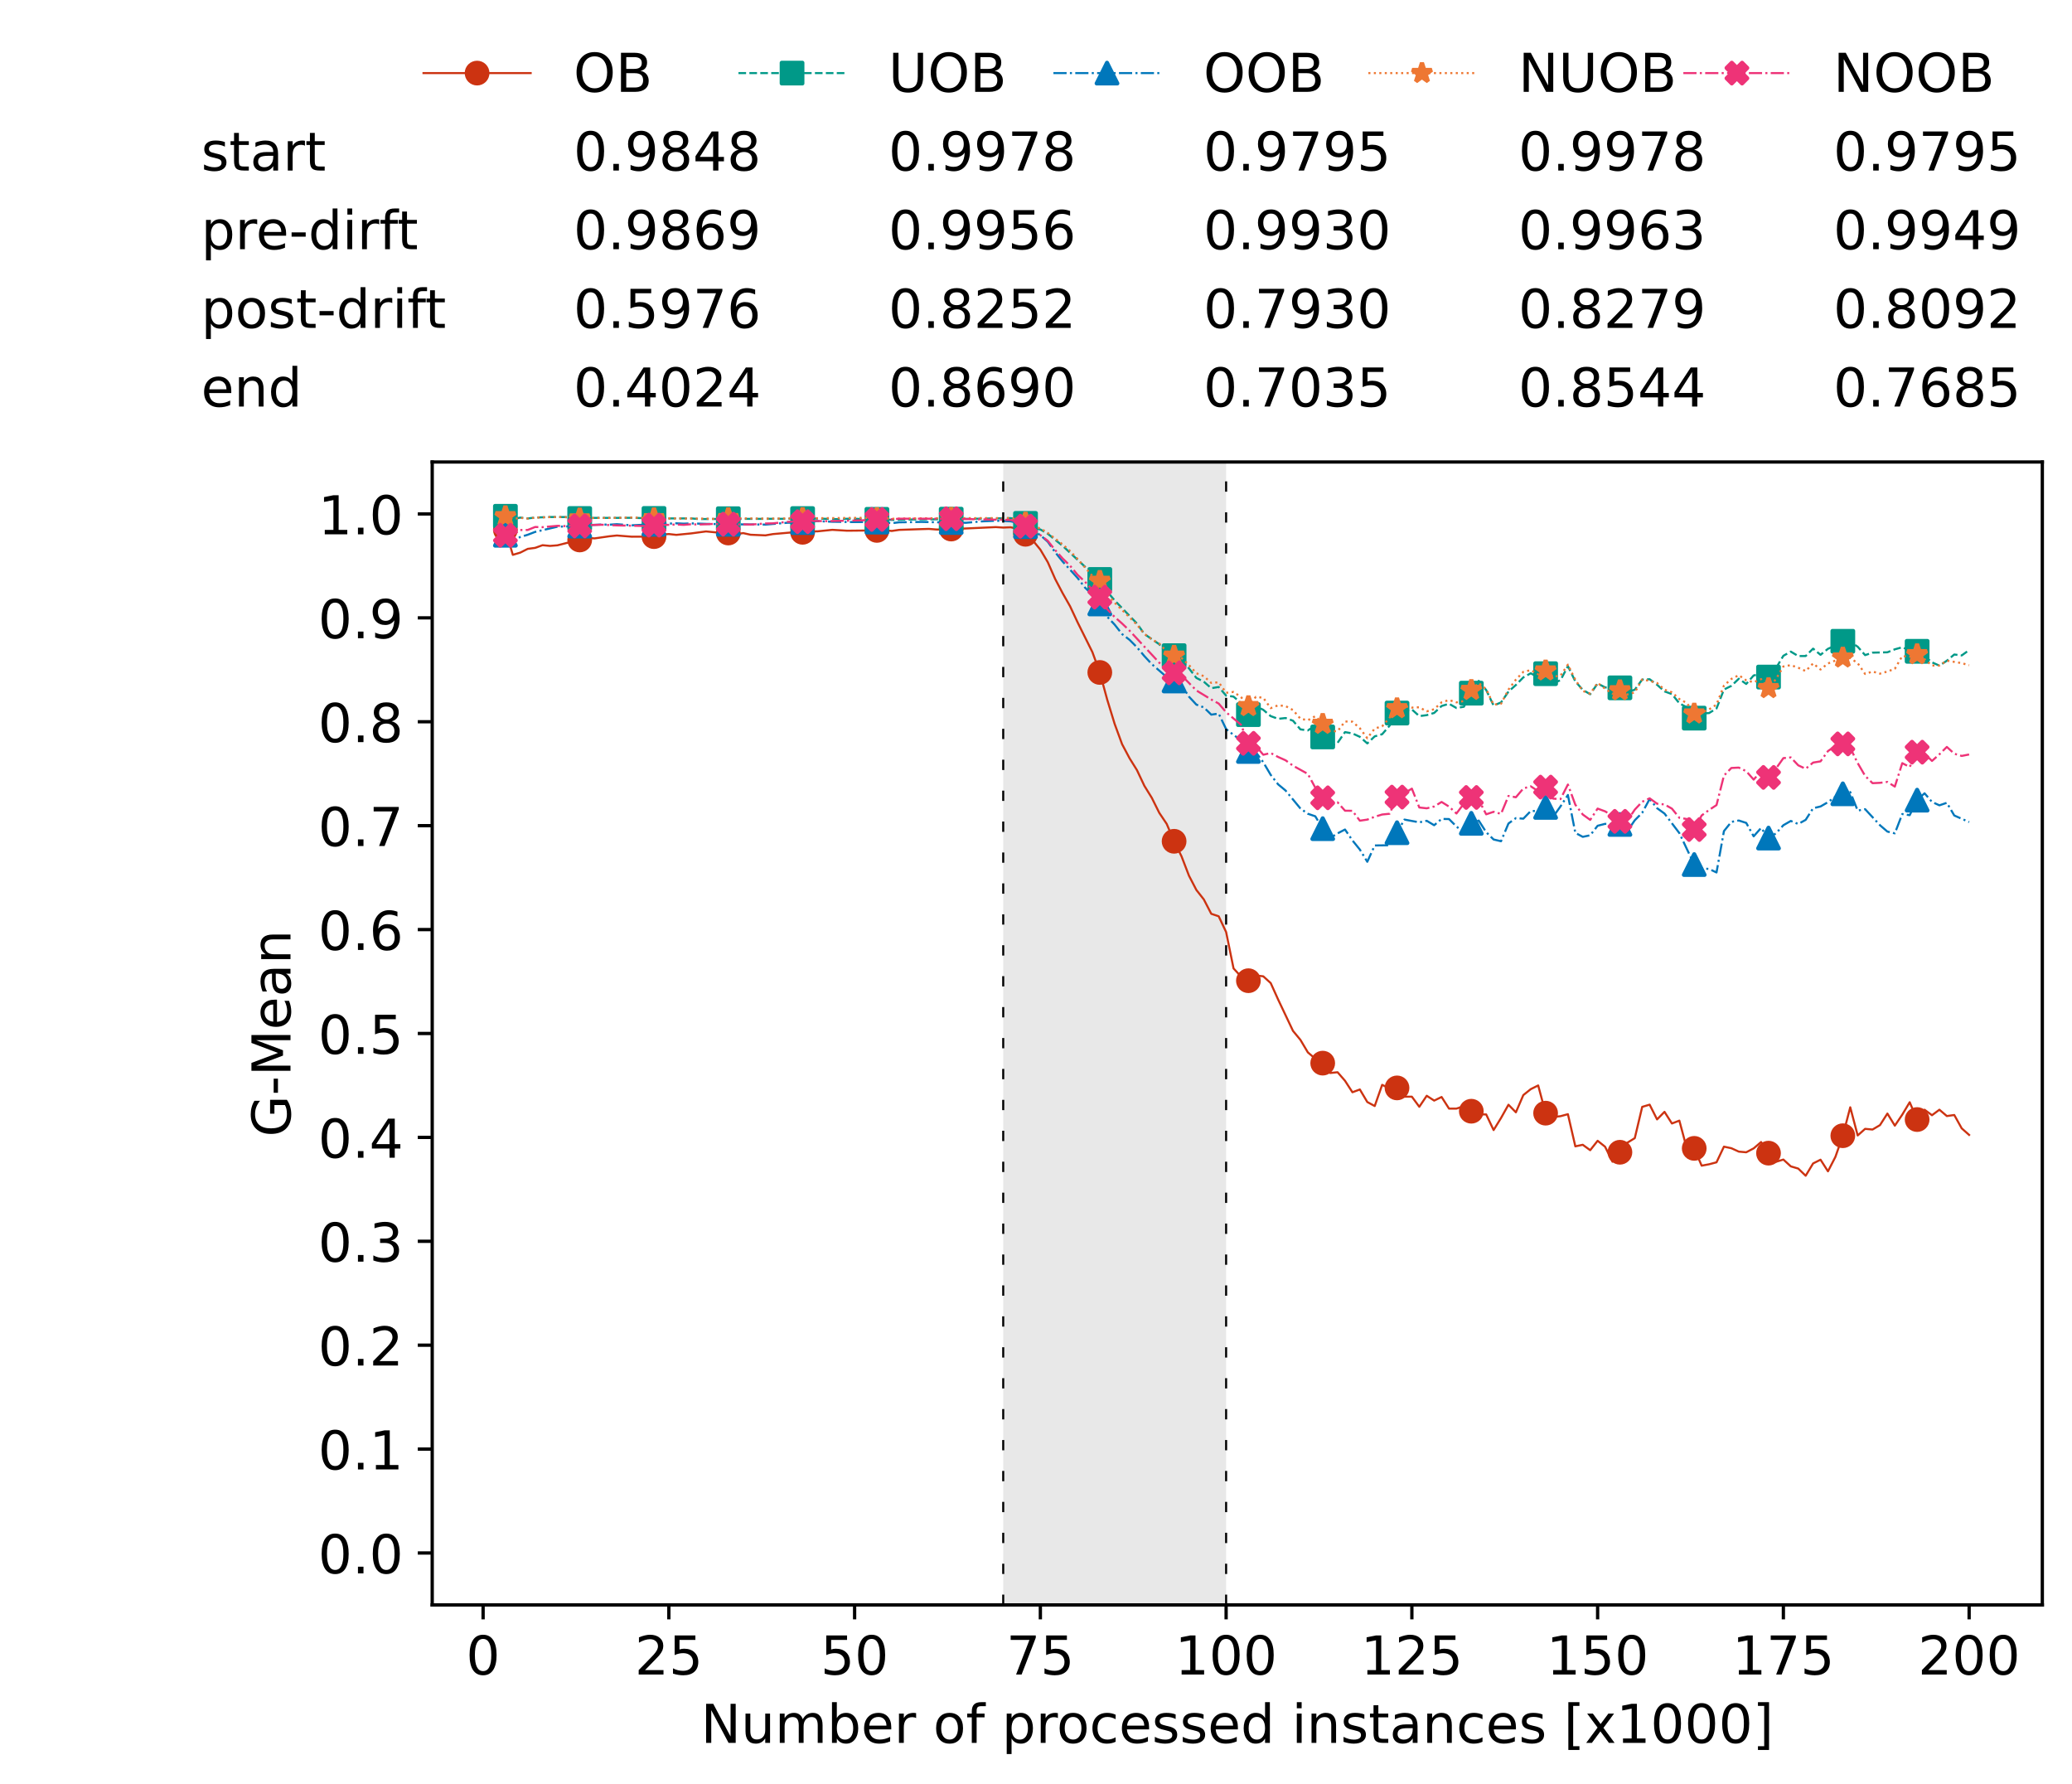 <?xml version="1.0" encoding="utf-8" standalone="no"?>
<!DOCTYPE svg PUBLIC "-//W3C//DTD SVG 1.1//EN"
  "http://www.w3.org/Graphics/SVG/1.1/DTD/svg11.dtd">
<!-- Created with matplotlib (https://matplotlib.org/) -->
<svg height="432.615pt" version="1.1" viewBox="0 0 502.65 432.615" width="502.65pt" xmlns="http://www.w3.org/2000/svg" xmlns:xlink="http://www.w3.org/1999/xlink">
 <defs>
  <style type="text/css">*{stroke-linecap:butt;stroke-linejoin:round;}</style>
 </defs>
 <g id="figure_1">
  <g id="patch_1">
   <path d="M 0 432.615 
L 502.65 432.615 
L 502.65 0 
L 0 0 
z
" style="fill:#ffffff;"/>
  </g>
  <g id="axes_1">
   <g id="patch_2">
    <path d="M 104.85 389.252 
L 495.45 389.252 
L 495.45 112.052 
L 104.85 112.052 
z
" style="fill:#ffffff;"/>
   </g>
   <g id="patch_3">
    <path clip-path="url(#pf2191e7a33)" d="M 297.446 389.252 
L 297.446 112.052 
L 243.372 112.052 
L 243.372 389.252 
z
" style="fill:#d3d3d3;opacity:0.5;"/>
   </g>
   <g id="matplotlib.axis_1">
    <g id="xtick_1">
     <g id="line2d_1">
      <defs>
       <path d="M 0 0 
L 0 3.5 
" id="mfa524efc40" style="stroke:#000000;stroke-width:0.8;"/>
      </defs>
      <g>
       <use style="stroke:#000000;stroke-width:0.8;" x="117.197" xlink:href="#mfa524efc40" y="389.252"/>
      </g>
     </g>
     <g id="text_1">
      <!-- 0 -->
      <g transform="translate(113.061 406.13)scale(0.13 -0.13)">
       <defs>
        <path d="M 31.781 66.406 
Q 24.172 66.406 20.328 58.906 
Q 16.5 51.422 16.5 36.375 
Q 16.5 21.391 20.328 13.891 
Q 24.172 6.391 31.781 6.391 
Q 39.453 6.391 43.281 13.891 
Q 47.125 21.391 47.125 36.375 
Q 47.125 51.422 43.281 58.906 
Q 39.453 66.406 31.781 66.406 
z
M 31.781 74.219 
Q 44.047 74.219 50.516 64.516 
Q 56.984 54.828 56.984 36.375 
Q 56.984 17.969 50.516 8.266 
Q 44.047 -1.422 31.781 -1.422 
Q 19.531 -1.422 13.062 8.266 
Q 6.594 17.969 6.594 36.375 
Q 6.594 54.828 13.062 64.516 
Q 19.531 74.219 31.781 74.219 
z
" id="DejaVuSans-48"/>
       </defs>
       <use xlink:href="#DejaVuSans-48"/>
      </g>
     </g>
    </g>
    <g id="xtick_2">
     <g id="line2d_2">
      <g>
       <use style="stroke:#000000;stroke-width:0.8;" x="162.259" xlink:href="#mfa524efc40" y="389.252"/>
      </g>
     </g>
     <g id="text_2">
      <!-- 25 -->
      <g transform="translate(153.988 406.13)scale(0.13 -0.13)">
       <defs>
        <path d="M 19.188 8.297 
L 53.609 8.297 
L 53.609 0 
L 7.328 0 
L 7.328 8.297 
Q 12.938 14.109 22.625 23.891 
Q 32.328 33.688 34.812 36.531 
Q 39.547 41.844 41.422 45.531 
Q 43.312 49.219 43.312 52.781 
Q 43.312 58.594 39.234 62.25 
Q 35.156 65.922 28.609 65.922 
Q 23.969 65.922 18.812 64.312 
Q 13.672 62.703 7.812 59.422 
L 7.812 69.391 
Q 13.766 71.781 18.938 73 
Q 24.125 74.219 28.422 74.219 
Q 39.75 74.219 46.484 68.547 
Q 53.219 62.891 53.219 53.422 
Q 53.219 48.922 51.531 44.891 
Q 49.859 40.875 45.406 35.406 
Q 44.188 33.984 37.641 27.219 
Q 31.109 20.453 19.188 8.297 
z
" id="DejaVuSans-50"/>
        <path d="M 10.797 72.906 
L 49.516 72.906 
L 49.516 64.594 
L 19.828 64.594 
L 19.828 46.734 
Q 21.969 47.469 24.109 47.828 
Q 26.266 48.188 28.422 48.188 
Q 40.625 48.188 47.75 41.5 
Q 54.891 34.812 54.891 23.391 
Q 54.891 11.625 47.562 5.094 
Q 40.234 -1.422 26.906 -1.422 
Q 22.312 -1.422 17.547 -0.641 
Q 12.797 0.141 7.719 1.703 
L 7.719 11.625 
Q 12.109 9.234 16.797 8.062 
Q 21.484 6.891 26.703 6.891 
Q 35.156 6.891 40.078 11.328 
Q 45.016 15.766 45.016 23.391 
Q 45.016 31 40.078 35.438 
Q 35.156 39.891 26.703 39.891 
Q 22.75 39.891 18.812 39.016 
Q 14.891 38.141 10.797 36.281 
z
" id="DejaVuSans-53"/>
       </defs>
       <use xlink:href="#DejaVuSans-50"/>
       <use x="63.623" xlink:href="#DejaVuSans-53"/>
      </g>
     </g>
    </g>
    <g id="xtick_3">
     <g id="line2d_3">
      <g>
       <use style="stroke:#000000;stroke-width:0.8;" x="207.322" xlink:href="#mfa524efc40" y="389.252"/>
      </g>
     </g>
     <g id="text_3">
      <!-- 50 -->
      <g transform="translate(199.05 406.13)scale(0.13 -0.13)">
       <use xlink:href="#DejaVuSans-53"/>
       <use x="63.623" xlink:href="#DejaVuSans-48"/>
      </g>
     </g>
    </g>
    <g id="xtick_4">
     <g id="line2d_4">
      <g>
       <use style="stroke:#000000;stroke-width:0.8;" x="252.384" xlink:href="#mfa524efc40" y="389.252"/>
      </g>
     </g>
     <g id="text_4">
      <!-- 75 -->
      <g transform="translate(244.113 406.13)scale(0.13 -0.13)">
       <defs>
        <path d="M 8.203 72.906 
L 55.078 72.906 
L 55.078 68.703 
L 28.609 0 
L 18.312 0 
L 43.219 64.594 
L 8.203 64.594 
z
" id="DejaVuSans-55"/>
       </defs>
       <use xlink:href="#DejaVuSans-55"/>
       <use x="63.623" xlink:href="#DejaVuSans-53"/>
      </g>
     </g>
    </g>
    <g id="xtick_5">
     <g id="line2d_5">
      <g>
       <use style="stroke:#000000;stroke-width:0.8;" x="297.446" xlink:href="#mfa524efc40" y="389.252"/>
      </g>
     </g>
     <g id="text_5">
      <!-- 100 -->
      <g transform="translate(285.039 406.13)scale(0.13 -0.13)">
       <defs>
        <path d="M 12.406 8.297 
L 28.516 8.297 
L 28.516 63.922 
L 10.984 60.406 
L 10.984 69.391 
L 28.422 72.906 
L 38.281 72.906 
L 38.281 8.297 
L 54.391 8.297 
L 54.391 0 
L 12.406 0 
z
" id="DejaVuSans-49"/>
       </defs>
       <use xlink:href="#DejaVuSans-49"/>
       <use x="63.623" xlink:href="#DejaVuSans-48"/>
       <use x="127.246" xlink:href="#DejaVuSans-48"/>
      </g>
     </g>
    </g>
    <g id="xtick_6">
     <g id="line2d_6">
      <g>
       <use style="stroke:#000000;stroke-width:0.8;" x="342.509" xlink:href="#mfa524efc40" y="389.252"/>
      </g>
     </g>
     <g id="text_6">
      <!-- 125 -->
      <g transform="translate(330.102 406.13)scale(0.13 -0.13)">
       <use xlink:href="#DejaVuSans-49"/>
       <use x="63.623" xlink:href="#DejaVuSans-50"/>
       <use x="127.246" xlink:href="#DejaVuSans-53"/>
      </g>
     </g>
    </g>
    <g id="xtick_7">
     <g id="line2d_7">
      <g>
       <use style="stroke:#000000;stroke-width:0.8;" x="387.571" xlink:href="#mfa524efc40" y="389.252"/>
      </g>
     </g>
     <g id="text_7">
      <!-- 150 -->
      <g transform="translate(375.164 406.13)scale(0.13 -0.13)">
       <use xlink:href="#DejaVuSans-49"/>
       <use x="63.623" xlink:href="#DejaVuSans-53"/>
       <use x="127.246" xlink:href="#DejaVuSans-48"/>
      </g>
     </g>
    </g>
    <g id="xtick_8">
     <g id="line2d_8">
      <g>
       <use style="stroke:#000000;stroke-width:0.8;" x="432.633" xlink:href="#mfa524efc40" y="389.252"/>
      </g>
     </g>
     <g id="text_8">
      <!-- 175 -->
      <g transform="translate(420.226 406.13)scale(0.13 -0.13)">
       <use xlink:href="#DejaVuSans-49"/>
       <use x="63.623" xlink:href="#DejaVuSans-55"/>
       <use x="127.246" xlink:href="#DejaVuSans-53"/>
      </g>
     </g>
    </g>
    <g id="xtick_9">
     <g id="line2d_9">
      <g>
       <use style="stroke:#000000;stroke-width:0.8;" x="477.695" xlink:href="#mfa524efc40" y="389.252"/>
      </g>
     </g>
     <g id="text_9">
      <!-- 200 -->
      <g transform="translate(465.289 406.13)scale(0.13 -0.13)">
       <use xlink:href="#DejaVuSans-50"/>
       <use x="63.623" xlink:href="#DejaVuSans-48"/>
       <use x="127.246" xlink:href="#DejaVuSans-48"/>
      </g>
     </g>
    </g>
    <g id="text_10">
     <!-- Number of processed instances [x1000] -->
     <g transform="translate(170.025 422.711)scale(0.13 -0.13)">
      <defs>
       <path d="M 9.812 72.906 
L 23.094 72.906 
L 55.422 11.922 
L 55.422 72.906 
L 64.984 72.906 
L 64.984 0 
L 51.703 0 
L 19.391 60.984 
L 19.391 0 
L 9.812 0 
z
" id="DejaVuSans-78"/>
       <path d="M 8.5 21.578 
L 8.5 54.688 
L 17.484 54.688 
L 17.484 21.922 
Q 17.484 14.156 20.5 10.266 
Q 23.531 6.391 29.594 6.391 
Q 36.859 6.391 41.078 11.031 
Q 45.312 15.672 45.312 23.688 
L 45.312 54.688 
L 54.297 54.688 
L 54.297 0 
L 45.312 0 
L 45.312 8.406 
Q 42.047 3.422 37.719 1 
Q 33.406 -1.422 27.688 -1.422 
Q 18.266 -1.422 13.375 4.438 
Q 8.5 10.297 8.5 21.578 
z
M 31.109 56 
z
" id="DejaVuSans-117"/>
       <path d="M 52 44.188 
Q 55.375 50.25 60.062 53.125 
Q 64.75 56 71.094 56 
Q 79.641 56 84.281 50.016 
Q 88.922 44.047 88.922 33.016 
L 88.922 0 
L 79.891 0 
L 79.891 32.719 
Q 79.891 40.578 77.094 44.375 
Q 74.312 48.188 68.609 48.188 
Q 61.625 48.188 57.562 43.547 
Q 53.516 38.922 53.516 30.906 
L 53.516 0 
L 44.484 0 
L 44.484 32.719 
Q 44.484 40.625 41.703 44.406 
Q 38.922 48.188 33.109 48.188 
Q 26.219 48.188 22.156 43.531 
Q 18.109 38.875 18.109 30.906 
L 18.109 0 
L 9.078 0 
L 9.078 54.688 
L 18.109 54.688 
L 18.109 46.188 
Q 21.188 51.219 25.484 53.609 
Q 29.781 56 35.688 56 
Q 41.656 56 45.828 52.969 
Q 50 49.953 52 44.188 
z
" id="DejaVuSans-109"/>
       <path d="M 48.688 27.297 
Q 48.688 37.203 44.609 42.844 
Q 40.531 48.484 33.406 48.484 
Q 26.266 48.484 22.188 42.844 
Q 18.109 37.203 18.109 27.297 
Q 18.109 17.391 22.188 11.75 
Q 26.266 6.109 33.406 6.109 
Q 40.531 6.109 44.609 11.75 
Q 48.688 17.391 48.688 27.297 
z
M 18.109 46.391 
Q 20.953 51.266 25.266 53.625 
Q 29.594 56 35.594 56 
Q 45.562 56 51.781 48.094 
Q 58.016 40.188 58.016 27.297 
Q 58.016 14.406 51.781 6.484 
Q 45.562 -1.422 35.594 -1.422 
Q 29.594 -1.422 25.266 0.953 
Q 20.953 3.328 18.109 8.203 
L 18.109 0 
L 9.078 0 
L 9.078 75.984 
L 18.109 75.984 
z
" id="DejaVuSans-98"/>
       <path d="M 56.203 29.594 
L 56.203 25.203 
L 14.891 25.203 
Q 15.484 15.922 20.484 11.062 
Q 25.484 6.203 34.422 6.203 
Q 39.594 6.203 44.453 7.469 
Q 49.312 8.734 54.109 11.281 
L 54.109 2.781 
Q 49.266 0.734 44.188 -0.344 
Q 39.109 -1.422 33.891 -1.422 
Q 20.797 -1.422 13.156 6.188 
Q 5.516 13.812 5.516 26.812 
Q 5.516 40.234 12.766 48.109 
Q 20.016 56 32.328 56 
Q 43.359 56 49.781 48.891 
Q 56.203 41.797 56.203 29.594 
z
M 47.219 32.234 
Q 47.125 39.594 43.094 43.984 
Q 39.062 48.391 32.422 48.391 
Q 24.906 48.391 20.391 44.141 
Q 15.875 39.891 15.188 32.172 
z
" id="DejaVuSans-101"/>
       <path d="M 41.109 46.297 
Q 39.594 47.172 37.812 47.578 
Q 36.031 48 33.891 48 
Q 26.266 48 22.188 43.047 
Q 18.109 38.094 18.109 28.812 
L 18.109 0 
L 9.078 0 
L 9.078 54.688 
L 18.109 54.688 
L 18.109 46.188 
Q 20.953 51.172 25.484 53.578 
Q 30.031 56 36.531 56 
Q 37.453 56 38.578 55.875 
Q 39.703 55.766 41.062 55.516 
z
" id="DejaVuSans-114"/>
       <path id="DejaVuSans-32"/>
       <path d="M 30.609 48.391 
Q 23.391 48.391 19.188 42.75 
Q 14.984 37.109 14.984 27.297 
Q 14.984 17.484 19.156 11.844 
Q 23.344 6.203 30.609 6.203 
Q 37.797 6.203 41.984 11.859 
Q 46.188 17.531 46.188 27.297 
Q 46.188 37.016 41.984 42.703 
Q 37.797 48.391 30.609 48.391 
z
M 30.609 56 
Q 42.328 56 49.016 48.375 
Q 55.719 40.766 55.719 27.297 
Q 55.719 13.875 49.016 6.219 
Q 42.328 -1.422 30.609 -1.422 
Q 18.844 -1.422 12.172 6.219 
Q 5.516 13.875 5.516 27.297 
Q 5.516 40.766 12.172 48.375 
Q 18.844 56 30.609 56 
z
" id="DejaVuSans-111"/>
       <path d="M 37.109 75.984 
L 37.109 68.5 
L 28.516 68.5 
Q 23.688 68.5 21.797 66.547 
Q 19.922 64.594 19.922 59.516 
L 19.922 54.688 
L 34.719 54.688 
L 34.719 47.703 
L 19.922 47.703 
L 19.922 0 
L 10.891 0 
L 10.891 47.703 
L 2.297 47.703 
L 2.297 54.688 
L 10.891 54.688 
L 10.891 58.5 
Q 10.891 67.625 15.141 71.797 
Q 19.391 75.984 28.609 75.984 
z
" id="DejaVuSans-102"/>
       <path d="M 18.109 8.203 
L 18.109 -20.797 
L 9.078 -20.797 
L 9.078 54.688 
L 18.109 54.688 
L 18.109 46.391 
Q 20.953 51.266 25.266 53.625 
Q 29.594 56 35.594 56 
Q 45.562 56 51.781 48.094 
Q 58.016 40.188 58.016 27.297 
Q 58.016 14.406 51.781 6.484 
Q 45.562 -1.422 35.594 -1.422 
Q 29.594 -1.422 25.266 0.953 
Q 20.953 3.328 18.109 8.203 
z
M 48.688 27.297 
Q 48.688 37.203 44.609 42.844 
Q 40.531 48.484 33.406 48.484 
Q 26.266 48.484 22.188 42.844 
Q 18.109 37.203 18.109 27.297 
Q 18.109 17.391 22.188 11.75 
Q 26.266 6.109 33.406 6.109 
Q 40.531 6.109 44.609 11.75 
Q 48.688 17.391 48.688 27.297 
z
" id="DejaVuSans-112"/>
       <path d="M 48.781 52.594 
L 48.781 44.188 
Q 44.969 46.297 41.141 47.344 
Q 37.312 48.391 33.406 48.391 
Q 24.656 48.391 19.812 42.844 
Q 14.984 37.312 14.984 27.297 
Q 14.984 17.281 19.812 11.734 
Q 24.656 6.203 33.406 6.203 
Q 37.312 6.203 41.141 7.25 
Q 44.969 8.297 48.781 10.406 
L 48.781 2.094 
Q 45.016 0.344 40.984 -0.531 
Q 36.969 -1.422 32.422 -1.422 
Q 20.062 -1.422 12.781 6.344 
Q 5.516 14.109 5.516 27.297 
Q 5.516 40.672 12.859 48.328 
Q 20.219 56 33.016 56 
Q 37.156 56 41.109 55.141 
Q 45.062 54.297 48.781 52.594 
z
" id="DejaVuSans-99"/>
       <path d="M 44.281 53.078 
L 44.281 44.578 
Q 40.484 46.531 36.375 47.5 
Q 32.281 48.484 27.875 48.484 
Q 21.188 48.484 17.844 46.438 
Q 14.5 44.391 14.5 40.281 
Q 14.5 37.156 16.891 35.375 
Q 19.281 33.594 26.516 31.984 
L 29.594 31.297 
Q 39.156 29.25 43.188 25.516 
Q 47.219 21.781 47.219 15.094 
Q 47.219 7.469 41.188 3.016 
Q 35.156 -1.422 24.609 -1.422 
Q 20.219 -1.422 15.453 -0.562 
Q 10.688 0.297 5.422 2 
L 5.422 11.281 
Q 10.406 8.688 15.234 7.391 
Q 20.062 6.109 24.812 6.109 
Q 31.156 6.109 34.562 8.281 
Q 37.984 10.453 37.984 14.406 
Q 37.984 18.062 35.516 20.016 
Q 33.062 21.969 24.703 23.781 
L 21.578 24.516 
Q 13.234 26.266 9.516 29.906 
Q 5.812 33.547 5.812 39.891 
Q 5.812 47.609 11.281 51.797 
Q 16.75 56 26.812 56 
Q 31.781 56 36.172 55.266 
Q 40.578 54.547 44.281 53.078 
z
" id="DejaVuSans-115"/>
       <path d="M 45.406 46.391 
L 45.406 75.984 
L 54.391 75.984 
L 54.391 0 
L 45.406 0 
L 45.406 8.203 
Q 42.578 3.328 38.25 0.953 
Q 33.938 -1.422 27.875 -1.422 
Q 17.969 -1.422 11.734 6.484 
Q 5.516 14.406 5.516 27.297 
Q 5.516 40.188 11.734 48.094 
Q 17.969 56 27.875 56 
Q 33.938 56 38.25 53.625 
Q 42.578 51.266 45.406 46.391 
z
M 14.797 27.297 
Q 14.797 17.391 18.875 11.75 
Q 22.953 6.109 30.078 6.109 
Q 37.203 6.109 41.297 11.75 
Q 45.406 17.391 45.406 27.297 
Q 45.406 37.203 41.297 42.844 
Q 37.203 48.484 30.078 48.484 
Q 22.953 48.484 18.875 42.844 
Q 14.797 37.203 14.797 27.297 
z
" id="DejaVuSans-100"/>
       <path d="M 9.422 54.688 
L 18.406 54.688 
L 18.406 0 
L 9.422 0 
z
M 9.422 75.984 
L 18.406 75.984 
L 18.406 64.594 
L 9.422 64.594 
z
" id="DejaVuSans-105"/>
       <path d="M 54.891 33.016 
L 54.891 0 
L 45.906 0 
L 45.906 32.719 
Q 45.906 40.484 42.875 44.328 
Q 39.844 48.188 33.797 48.188 
Q 26.516 48.188 22.312 43.547 
Q 18.109 38.922 18.109 30.906 
L 18.109 0 
L 9.078 0 
L 9.078 54.688 
L 18.109 54.688 
L 18.109 46.188 
Q 21.344 51.125 25.703 53.562 
Q 30.078 56 35.797 56 
Q 45.219 56 50.047 50.172 
Q 54.891 44.344 54.891 33.016 
z
" id="DejaVuSans-110"/>
       <path d="M 18.312 70.219 
L 18.312 54.688 
L 36.812 54.688 
L 36.812 47.703 
L 18.312 47.703 
L 18.312 18.016 
Q 18.312 11.328 20.141 9.422 
Q 21.969 7.516 27.594 7.516 
L 36.812 7.516 
L 36.812 0 
L 27.594 0 
Q 17.188 0 13.234 3.875 
Q 9.281 7.766 9.281 18.016 
L 9.281 47.703 
L 2.688 47.703 
L 2.688 54.688 
L 9.281 54.688 
L 9.281 70.219 
z
" id="DejaVuSans-116"/>
       <path d="M 34.281 27.484 
Q 23.391 27.484 19.188 25 
Q 14.984 22.516 14.984 16.5 
Q 14.984 11.719 18.141 8.906 
Q 21.297 6.109 26.703 6.109 
Q 34.188 6.109 38.703 11.406 
Q 43.219 16.703 43.219 25.484 
L 43.219 27.484 
z
M 52.203 31.203 
L 52.203 0 
L 43.219 0 
L 43.219 8.297 
Q 40.141 3.328 35.547 0.953 
Q 30.953 -1.422 24.312 -1.422 
Q 15.922 -1.422 10.953 3.297 
Q 6 8.016 6 15.922 
Q 6 25.141 12.172 29.828 
Q 18.359 34.516 30.609 34.516 
L 43.219 34.516 
L 43.219 35.406 
Q 43.219 41.609 39.141 45 
Q 35.062 48.391 27.688 48.391 
Q 23 48.391 18.547 47.266 
Q 14.109 46.141 10.016 43.891 
L 10.016 52.203 
Q 14.938 54.109 19.578 55.047 
Q 24.219 56 28.609 56 
Q 40.484 56 46.344 49.844 
Q 52.203 43.703 52.203 31.203 
z
" id="DejaVuSans-97"/>
       <path d="M 8.594 75.984 
L 29.297 75.984 
L 29.297 69 
L 17.578 69 
L 17.578 -6.203 
L 29.297 -6.203 
L 29.297 -13.188 
L 8.594 -13.188 
z
" id="DejaVuSans-91"/>
       <path d="M 54.891 54.688 
L 35.109 28.078 
L 55.906 0 
L 45.312 0 
L 29.391 21.484 
L 13.484 0 
L 2.875 0 
L 24.125 28.609 
L 4.688 54.688 
L 15.281 54.688 
L 29.781 35.203 
L 44.281 54.688 
z
" id="DejaVuSans-120"/>
       <path d="M 30.422 75.984 
L 30.422 -13.188 
L 9.719 -13.188 
L 9.719 -6.203 
L 21.391 -6.203 
L 21.391 69 
L 9.719 69 
L 9.719 75.984 
z
" id="DejaVuSans-93"/>
      </defs>
      <use xlink:href="#DejaVuSans-78"/>
      <use x="74.805" xlink:href="#DejaVuSans-117"/>
      <use x="138.184" xlink:href="#DejaVuSans-109"/>
      <use x="235.596" xlink:href="#DejaVuSans-98"/>
      <use x="299.072" xlink:href="#DejaVuSans-101"/>
      <use x="360.596" xlink:href="#DejaVuSans-114"/>
      <use x="401.709" xlink:href="#DejaVuSans-32"/>
      <use x="433.496" xlink:href="#DejaVuSans-111"/>
      <use x="494.678" xlink:href="#DejaVuSans-102"/>
      <use x="529.883" xlink:href="#DejaVuSans-32"/>
      <use x="561.67" xlink:href="#DejaVuSans-112"/>
      <use x="625.146" xlink:href="#DejaVuSans-114"/>
      <use x="664.01" xlink:href="#DejaVuSans-111"/>
      <use x="725.191" xlink:href="#DejaVuSans-99"/>
      <use x="780.172" xlink:href="#DejaVuSans-101"/>
      <use x="841.695" xlink:href="#DejaVuSans-115"/>
      <use x="893.795" xlink:href="#DejaVuSans-115"/>
      <use x="945.895" xlink:href="#DejaVuSans-101"/>
      <use x="1007.418" xlink:href="#DejaVuSans-100"/>
      <use x="1070.895" xlink:href="#DejaVuSans-32"/>
      <use x="1102.682" xlink:href="#DejaVuSans-105"/>
      <use x="1130.465" xlink:href="#DejaVuSans-110"/>
      <use x="1193.844" xlink:href="#DejaVuSans-115"/>
      <use x="1245.943" xlink:href="#DejaVuSans-116"/>
      <use x="1285.152" xlink:href="#DejaVuSans-97"/>
      <use x="1346.432" xlink:href="#DejaVuSans-110"/>
      <use x="1409.811" xlink:href="#DejaVuSans-99"/>
      <use x="1464.791" xlink:href="#DejaVuSans-101"/>
      <use x="1526.314" xlink:href="#DejaVuSans-115"/>
      <use x="1578.414" xlink:href="#DejaVuSans-32"/>
      <use x="1610.201" xlink:href="#DejaVuSans-91"/>
      <use x="1649.215" xlink:href="#DejaVuSans-120"/>
      <use x="1708.395" xlink:href="#DejaVuSans-49"/>
      <use x="1772.018" xlink:href="#DejaVuSans-48"/>
      <use x="1835.641" xlink:href="#DejaVuSans-48"/>
      <use x="1899.264" xlink:href="#DejaVuSans-48"/>
      <use x="1962.887" xlink:href="#DejaVuSans-93"/>
     </g>
    </g>
   </g>
   <g id="matplotlib.axis_2">
    <g id="ytick_1">
     <g id="line2d_10">
      <defs>
       <path d="M 0 0 
L -3.5 0 
" id="me802ea49fd" style="stroke:#000000;stroke-width:0.8;"/>
      </defs>
      <g>
       <use style="stroke:#000000;stroke-width:0.8;" x="104.85" xlink:href="#me802ea49fd" y="376.652"/>
      </g>
     </g>
     <g id="text_11">
      <!-- 0.0 -->
      <g transform="translate(77.176 381.591)scale(0.13 -0.13)">
       <defs>
        <path d="M 10.688 12.406 
L 21 12.406 
L 21 0 
L 10.688 0 
z
" id="DejaVuSans-46"/>
       </defs>
       <use xlink:href="#DejaVuSans-48"/>
       <use x="63.623" xlink:href="#DejaVuSans-46"/>
       <use x="95.41" xlink:href="#DejaVuSans-48"/>
      </g>
     </g>
    </g>
    <g id="ytick_2">
     <g id="line2d_11">
      <g>
       <use style="stroke:#000000;stroke-width:0.8;" x="104.85" xlink:href="#me802ea49fd" y="351.452"/>
      </g>
     </g>
     <g id="text_12">
      <!-- 0.1 -->
      <g transform="translate(77.176 356.391)scale(0.13 -0.13)">
       <use xlink:href="#DejaVuSans-48"/>
       <use x="63.623" xlink:href="#DejaVuSans-46"/>
       <use x="95.41" xlink:href="#DejaVuSans-49"/>
      </g>
     </g>
    </g>
    <g id="ytick_3">
     <g id="line2d_12">
      <g>
       <use style="stroke:#000000;stroke-width:0.8;" x="104.85" xlink:href="#me802ea49fd" y="326.252"/>
      </g>
     </g>
     <g id="text_13">
      <!-- 0.2 -->
      <g transform="translate(77.176 331.191)scale(0.13 -0.13)">
       <use xlink:href="#DejaVuSans-48"/>
       <use x="63.623" xlink:href="#DejaVuSans-46"/>
       <use x="95.41" xlink:href="#DejaVuSans-50"/>
      </g>
     </g>
    </g>
    <g id="ytick_4">
     <g id="line2d_13">
      <g>
       <use style="stroke:#000000;stroke-width:0.8;" x="104.85" xlink:href="#me802ea49fd" y="301.052"/>
      </g>
     </g>
     <g id="text_14">
      <!-- 0.3 -->
      <g transform="translate(77.176 305.991)scale(0.13 -0.13)">
       <defs>
        <path d="M 40.578 39.312 
Q 47.656 37.797 51.625 33 
Q 55.609 28.219 55.609 21.188 
Q 55.609 10.406 48.188 4.484 
Q 40.766 -1.422 27.094 -1.422 
Q 22.516 -1.422 17.656 -0.516 
Q 12.797 0.391 7.625 2.203 
L 7.625 11.719 
Q 11.719 9.328 16.594 8.109 
Q 21.484 6.891 26.812 6.891 
Q 36.078 6.891 40.938 10.547 
Q 45.797 14.203 45.797 21.188 
Q 45.797 27.641 41.281 31.266 
Q 36.766 34.906 28.719 34.906 
L 20.219 34.906 
L 20.219 43.016 
L 29.109 43.016 
Q 36.375 43.016 40.234 45.922 
Q 44.094 48.828 44.094 54.297 
Q 44.094 59.906 40.109 62.906 
Q 36.141 65.922 28.719 65.922 
Q 24.656 65.922 20.016 65.031 
Q 15.375 64.156 9.812 62.312 
L 9.812 71.094 
Q 15.438 72.656 20.344 73.438 
Q 25.25 74.219 29.594 74.219 
Q 40.828 74.219 47.359 69.109 
Q 53.906 64.016 53.906 55.328 
Q 53.906 49.266 50.438 45.094 
Q 46.969 40.922 40.578 39.312 
z
" id="DejaVuSans-51"/>
       </defs>
       <use xlink:href="#DejaVuSans-48"/>
       <use x="63.623" xlink:href="#DejaVuSans-46"/>
       <use x="95.41" xlink:href="#DejaVuSans-51"/>
      </g>
     </g>
    </g>
    <g id="ytick_5">
     <g id="line2d_14">
      <g>
       <use style="stroke:#000000;stroke-width:0.8;" x="104.85" xlink:href="#me802ea49fd" y="275.852"/>
      </g>
     </g>
     <g id="text_15">
      <!-- 0.4 -->
      <g transform="translate(77.176 280.791)scale(0.13 -0.13)">
       <defs>
        <path d="M 37.797 64.312 
L 12.891 25.391 
L 37.797 25.391 
z
M 35.203 72.906 
L 47.609 72.906 
L 47.609 25.391 
L 58.016 25.391 
L 58.016 17.188 
L 47.609 17.188 
L 47.609 0 
L 37.797 0 
L 37.797 17.188 
L 4.891 17.188 
L 4.891 26.703 
z
" id="DejaVuSans-52"/>
       </defs>
       <use xlink:href="#DejaVuSans-48"/>
       <use x="63.623" xlink:href="#DejaVuSans-46"/>
       <use x="95.41" xlink:href="#DejaVuSans-52"/>
      </g>
     </g>
    </g>
    <g id="ytick_6">
     <g id="line2d_15">
      <g>
       <use style="stroke:#000000;stroke-width:0.8;" x="104.85" xlink:href="#me802ea49fd" y="250.652"/>
      </g>
     </g>
     <g id="text_16">
      <!-- 0.5 -->
      <g transform="translate(77.176 255.591)scale(0.13 -0.13)">
       <use xlink:href="#DejaVuSans-48"/>
       <use x="63.623" xlink:href="#DejaVuSans-46"/>
       <use x="95.41" xlink:href="#DejaVuSans-53"/>
      </g>
     </g>
    </g>
    <g id="ytick_7">
     <g id="line2d_16">
      <g>
       <use style="stroke:#000000;stroke-width:0.8;" x="104.85" xlink:href="#me802ea49fd" y="225.452"/>
      </g>
     </g>
     <g id="text_17">
      <!-- 0.6 -->
      <g transform="translate(77.176 230.391)scale(0.13 -0.13)">
       <defs>
        <path d="M 33.016 40.375 
Q 26.375 40.375 22.484 35.828 
Q 18.609 31.297 18.609 23.391 
Q 18.609 15.531 22.484 10.953 
Q 26.375 6.391 33.016 6.391 
Q 39.656 6.391 43.531 10.953 
Q 47.406 15.531 47.406 23.391 
Q 47.406 31.297 43.531 35.828 
Q 39.656 40.375 33.016 40.375 
z
M 52.594 71.297 
L 52.594 62.312 
Q 48.875 64.062 45.094 64.984 
Q 41.312 65.922 37.594 65.922 
Q 27.828 65.922 22.672 59.328 
Q 17.531 52.734 16.797 39.406 
Q 19.672 43.656 24.016 45.922 
Q 28.375 48.188 33.594 48.188 
Q 44.578 48.188 50.953 41.516 
Q 57.328 34.859 57.328 23.391 
Q 57.328 12.156 50.688 5.359 
Q 44.047 -1.422 33.016 -1.422 
Q 20.359 -1.422 13.672 8.266 
Q 6.984 17.969 6.984 36.375 
Q 6.984 53.656 15.188 63.938 
Q 23.391 74.219 37.203 74.219 
Q 40.922 74.219 44.703 73.484 
Q 48.484 72.75 52.594 71.297 
z
" id="DejaVuSans-54"/>
       </defs>
       <use xlink:href="#DejaVuSans-48"/>
       <use x="63.623" xlink:href="#DejaVuSans-46"/>
       <use x="95.41" xlink:href="#DejaVuSans-54"/>
      </g>
     </g>
    </g>
    <g id="ytick_8">
     <g id="line2d_17">
      <g>
       <use style="stroke:#000000;stroke-width:0.8;" x="104.85" xlink:href="#me802ea49fd" y="200.252"/>
      </g>
     </g>
     <g id="text_18">
      <!-- 0.7 -->
      <g transform="translate(77.176 205.191)scale(0.13 -0.13)">
       <use xlink:href="#DejaVuSans-48"/>
       <use x="63.623" xlink:href="#DejaVuSans-46"/>
       <use x="95.41" xlink:href="#DejaVuSans-55"/>
      </g>
     </g>
    </g>
    <g id="ytick_9">
     <g id="line2d_18">
      <g>
       <use style="stroke:#000000;stroke-width:0.8;" x="104.85" xlink:href="#me802ea49fd" y="175.052"/>
      </g>
     </g>
     <g id="text_19">
      <!-- 0.8 -->
      <g transform="translate(77.176 179.991)scale(0.13 -0.13)">
       <defs>
        <path d="M 31.781 34.625 
Q 24.75 34.625 20.719 30.859 
Q 16.703 27.094 16.703 20.516 
Q 16.703 13.922 20.719 10.156 
Q 24.75 6.391 31.781 6.391 
Q 38.812 6.391 42.859 10.172 
Q 46.922 13.969 46.922 20.516 
Q 46.922 27.094 42.891 30.859 
Q 38.875 34.625 31.781 34.625 
z
M 21.922 38.812 
Q 15.578 40.375 12.031 44.719 
Q 8.5 49.078 8.5 55.328 
Q 8.5 64.062 14.719 69.141 
Q 20.953 74.219 31.781 74.219 
Q 42.672 74.219 48.875 69.141 
Q 55.078 64.062 55.078 55.328 
Q 55.078 49.078 51.531 44.719 
Q 48 40.375 41.703 38.812 
Q 48.828 37.156 52.797 32.312 
Q 56.781 27.484 56.781 20.516 
Q 56.781 9.906 50.312 4.234 
Q 43.844 -1.422 31.781 -1.422 
Q 19.734 -1.422 13.25 4.234 
Q 6.781 9.906 6.781 20.516 
Q 6.781 27.484 10.781 32.312 
Q 14.797 37.156 21.922 38.812 
z
M 18.312 54.391 
Q 18.312 48.734 21.844 45.562 
Q 25.391 42.391 31.781 42.391 
Q 38.141 42.391 41.719 45.562 
Q 45.312 48.734 45.312 54.391 
Q 45.312 60.062 41.719 63.234 
Q 38.141 66.406 31.781 66.406 
Q 25.391 66.406 21.844 63.234 
Q 18.312 60.062 18.312 54.391 
z
" id="DejaVuSans-56"/>
       </defs>
       <use xlink:href="#DejaVuSans-48"/>
       <use x="63.623" xlink:href="#DejaVuSans-46"/>
       <use x="95.41" xlink:href="#DejaVuSans-56"/>
      </g>
     </g>
    </g>
    <g id="ytick_10">
     <g id="line2d_19">
      <g>
       <use style="stroke:#000000;stroke-width:0.8;" x="104.85" xlink:href="#me802ea49fd" y="149.852"/>
      </g>
     </g>
     <g id="text_20">
      <!-- 0.9 -->
      <g transform="translate(77.176 154.791)scale(0.13 -0.13)">
       <defs>
        <path d="M 10.984 1.516 
L 10.984 10.5 
Q 14.703 8.734 18.5 7.812 
Q 22.312 6.891 25.984 6.891 
Q 35.75 6.891 40.891 13.453 
Q 46.047 20.016 46.781 33.406 
Q 43.953 29.203 39.594 26.953 
Q 35.25 24.703 29.984 24.703 
Q 19.047 24.703 12.672 31.312 
Q 6.297 37.938 6.297 49.422 
Q 6.297 60.641 12.938 67.422 
Q 19.578 74.219 30.609 74.219 
Q 43.266 74.219 49.922 64.516 
Q 56.594 54.828 56.594 36.375 
Q 56.594 19.141 48.406 8.859 
Q 40.234 -1.422 26.422 -1.422 
Q 22.703 -1.422 18.891 -0.688 
Q 15.094 0.047 10.984 1.516 
z
M 30.609 32.422 
Q 37.25 32.422 41.125 36.953 
Q 45.016 41.5 45.016 49.422 
Q 45.016 57.281 41.125 61.844 
Q 37.25 66.406 30.609 66.406 
Q 23.969 66.406 20.094 61.844 
Q 16.219 57.281 16.219 49.422 
Q 16.219 41.5 20.094 36.953 
Q 23.969 32.422 30.609 32.422 
z
" id="DejaVuSans-57"/>
       </defs>
       <use xlink:href="#DejaVuSans-48"/>
       <use x="63.623" xlink:href="#DejaVuSans-46"/>
       <use x="95.41" xlink:href="#DejaVuSans-57"/>
      </g>
     </g>
    </g>
    <g id="ytick_11">
     <g id="line2d_20">
      <g>
       <use style="stroke:#000000;stroke-width:0.8;" x="104.85" xlink:href="#me802ea49fd" y="124.652"/>
      </g>
     </g>
     <g id="text_21">
      <!-- 1.0 -->
      <g transform="translate(77.176 129.591)scale(0.13 -0.13)">
       <use xlink:href="#DejaVuSans-49"/>
       <use x="63.623" xlink:href="#DejaVuSans-46"/>
       <use x="95.41" xlink:href="#DejaVuSans-48"/>
      </g>
     </g>
    </g>
    <g id="text_22">
     <!-- G-Mean -->
     <g transform="translate(70.472 275.744)rotate(-90)scale(0.13 -0.13)">
      <defs>
       <path d="M 59.516 10.406 
L 59.516 29.984 
L 43.406 29.984 
L 43.406 38.094 
L 69.281 38.094 
L 69.281 6.781 
Q 63.578 2.734 56.688 0.656 
Q 49.812 -1.422 42 -1.422 
Q 24.906 -1.422 15.25 8.562 
Q 5.609 18.562 5.609 36.375 
Q 5.609 54.25 15.25 64.234 
Q 24.906 74.219 42 74.219 
Q 49.125 74.219 55.547 72.453 
Q 61.969 70.703 67.391 67.281 
L 67.391 56.781 
Q 61.922 61.422 55.766 63.766 
Q 49.609 66.109 42.828 66.109 
Q 29.438 66.109 22.719 58.641 
Q 16.016 51.172 16.016 36.375 
Q 16.016 21.625 22.719 14.156 
Q 29.438 6.688 42.828 6.688 
Q 48.047 6.688 52.141 7.594 
Q 56.25 8.5 59.516 10.406 
z
" id="DejaVuSans-71"/>
       <path d="M 4.891 31.391 
L 31.203 31.391 
L 31.203 23.391 
L 4.891 23.391 
z
" id="DejaVuSans-45"/>
       <path d="M 9.812 72.906 
L 24.516 72.906 
L 43.109 23.297 
L 61.812 72.906 
L 76.516 72.906 
L 76.516 0 
L 66.891 0 
L 66.891 64.016 
L 48.094 14.016 
L 38.188 14.016 
L 19.391 64.016 
L 19.391 0 
L 9.812 0 
z
" id="DejaVuSans-77"/>
      </defs>
      <use xlink:href="#DejaVuSans-71"/>
      <use x="77.49" xlink:href="#DejaVuSans-45"/>
      <use x="113.574" xlink:href="#DejaVuSans-77"/>
      <use x="199.854" xlink:href="#DejaVuSans-101"/>
      <use x="261.377" xlink:href="#DejaVuSans-97"/>
      <use x="322.656" xlink:href="#DejaVuSans-110"/>
     </g>
    </g>
   </g>
   <g id="line2d_21"/>
   <g id="line2d_22"/>
   <g id="line2d_23"/>
   <g id="line2d_24"/>
   <g id="line2d_25"/>
   <g id="line2d_26">
    <path clip-path="url(#pf2191e7a33)" d="M 122.605 128.488 
L 124.407 134.567 
L 126.21 134.03 
L 128.012 133.12 
L 129.815 132.879 
L 131.617 132.23 
L 133.419 132.401 
L 135.222 132.258 
L 138.827 131.351 
L 140.629 130.962 
L 142.432 130.448 
L 144.234 130.58 
L 147.839 130.065 
L 149.642 129.878 
L 153.247 130.165 
L 158.654 130.149 
L 160.457 129.657 
L 162.259 129.524 
L 164.062 129.724 
L 167.667 129.37 
L 171.272 128.89 
L 178.482 129.582 
L 180.284 129.296 
L 182.087 129.695 
L 185.692 129.846 
L 187.494 129.535 
L 192.902 129.056 
L 194.704 129.1 
L 196.507 128.85 
L 198.309 128.868 
L 201.914 128.504 
L 205.519 128.717 
L 212.729 128.641 
L 214.532 128.588 
L 216.334 128.774 
L 218.137 128.513 
L 223.544 128.331 
L 225.347 128.279 
L 227.149 128.421 
L 228.952 128.444 
L 232.557 128.253 
L 241.569 127.84 
L 243.372 127.954 
L 245.174 127.882 
L 246.976 128.283 
L 248.779 129.581 
L 250.581 131.115 
L 252.384 133.309 
L 254.186 136.356 
L 255.989 140.449 
L 257.791 143.875 
L 259.594 147.052 
L 261.396 150.9 
L 265.001 158.149 
L 266.804 163.093 
L 268.606 169.705 
L 270.409 175.586 
L 272.211 180.495 
L 274.014 183.892 
L 275.816 186.784 
L 277.619 190.597 
L 279.421 193.51 
L 281.224 197.135 
L 283.026 199.816 
L 284.829 204.041 
L 286.631 207.697 
L 288.434 212.388 
L 290.236 215.856 
L 292.039 218.145 
L 293.841 221.626 
L 295.644 222.23 
L 297.446 226.058 
L 299.249 234.877 
L 301.051 236.832 
L 302.854 237.855 
L 304.656 236.576 
L 306.459 236.793 
L 308.261 238.427 
L 310.064 242.42 
L 313.669 250.027 
L 315.471 252.202 
L 317.274 255.237 
L 319.076 256.783 
L 320.879 257.847 
L 322.681 260.238 
L 324.484 260.053 
L 326.286 262.122 
L 328.089 264.908 
L 329.891 264.235 
L 331.694 267.277 
L 333.496 268.249 
L 335.299 263.11 
L 337.101 264.002 
L 338.904 263.854 
L 340.706 265.985 
L 342.509 265.985 
L 344.311 268.432 
L 346.114 265.761 
L 347.916 266.932 
L 349.719 266.057 
L 351.521 268.873 
L 353.324 268.873 
L 355.126 268.283 
L 356.928 269.509 
L 358.731 270.286 
L 360.533 270.284 
L 362.336 274.081 
L 364.138 271.148 
L 365.941 267.935 
L 367.743 269.774 
L 369.546 265.595 
L 371.348 264.157 
L 373.151 263.258 
L 374.953 269.98 
L 376.756 270.92 
L 378.558 270.714 
L 380.361 270.227 
L 382.163 278.029 
L 383.966 277.648 
L 385.768 278.963 
L 387.571 276.679 
L 389.373 278.114 
L 391.176 281.75 
L 394.781 277.14 
L 396.583 276.042 
L 398.386 268.451 
L 400.188 267.918 
L 401.991 271.492 
L 403.793 269.66 
L 405.596 272.484 
L 407.398 271.79 
L 409.201 278.518 
L 411.003 278.518 
L 412.806 282.714 
L 414.608 282.377 
L 416.411 281.901 
L 418.213 278.102 
L 420.016 278.483 
L 421.818 279.308 
L 423.621 279.466 
L 425.423 278.522 
L 427.226 276.985 
L 429.028 279.678 
L 430.831 281.778 
L 432.633 281.232 
L 434.436 282.883 
L 436.238 283.419 
L 438.041 285.156 
L 439.843 282.175 
L 441.646 281.266 
L 443.448 284.085 
L 445.251 280.59 
L 447.053 275.452 
L 448.856 268.554 
L 450.658 275.387 
L 452.461 273.787 
L 454.263 273.95 
L 456.066 272.881 
L 457.868 270.073 
L 459.671 273.01 
L 461.473 270.339 
L 463.276 267.33 
L 465.078 271.528 
L 466.881 269.148 
L 468.683 270.479 
L 470.485 269.144 
L 472.288 270.679 
L 474.09 270.424 
L 475.893 273.662 
L 477.695 275.257 
L 477.695 275.257 
" style="fill:none;stroke:#cc3311;stroke-linecap:square;stroke-width:0.5;"/>
    <defs>
     <path d="M 0 2.5 
C 0.663 2.5 1.299 2.237 1.768 1.768 
C 2.237 1.299 2.5 0.663 2.5 0 
C 2.5 -0.663 2.237 -1.299 1.768 -1.768 
C 1.299 -2.237 0.663 -2.5 0 -2.5 
C -0.663 -2.5 -1.299 -2.237 -1.768 -1.768 
C -2.237 -1.299 -2.5 -0.663 -2.5 0 
C -2.5 0.663 -2.237 1.299 -1.768 1.768 
C -1.299 2.237 -0.663 2.5 0 2.5 
z
" id="m44c868f7a4" style="stroke:#cc3311;"/>
    </defs>
    <g clip-path="url(#pf2191e7a33)">
     <use style="fill:#cc3311;stroke:#cc3311;" x="122.605" xlink:href="#m44c868f7a4" y="128.488"/>
     <use style="fill:#cc3311;stroke:#cc3311;" x="140.629" xlink:href="#m44c868f7a4" y="130.962"/>
     <use style="fill:#cc3311;stroke:#cc3311;" x="158.654" xlink:href="#m44c868f7a4" y="130.149"/>
     <use style="fill:#cc3311;stroke:#cc3311;" x="176.679" xlink:href="#m44c868f7a4" y="129.274"/>
     <use style="fill:#cc3311;stroke:#cc3311;" x="194.704" xlink:href="#m44c868f7a4" y="129.1"/>
     <use style="fill:#cc3311;stroke:#cc3311;" x="212.729" xlink:href="#m44c868f7a4" y="128.641"/>
     <use style="fill:#cc3311;stroke:#cc3311;" x="230.754" xlink:href="#m44c868f7a4" y="128.311"/>
     <use style="fill:#cc3311;stroke:#cc3311;" x="248.779" xlink:href="#m44c868f7a4" y="129.581"/>
     <use style="fill:#cc3311;stroke:#cc3311;" x="266.804" xlink:href="#m44c868f7a4" y="163.093"/>
     <use style="fill:#cc3311;stroke:#cc3311;" x="284.829" xlink:href="#m44c868f7a4" y="204.041"/>
     <use style="fill:#cc3311;stroke:#cc3311;" x="302.854" xlink:href="#m44c868f7a4" y="237.855"/>
     <use style="fill:#cc3311;stroke:#cc3311;" x="320.879" xlink:href="#m44c868f7a4" y="257.847"/>
     <use style="fill:#cc3311;stroke:#cc3311;" x="338.904" xlink:href="#m44c868f7a4" y="263.854"/>
     <use style="fill:#cc3311;stroke:#cc3311;" x="356.928" xlink:href="#m44c868f7a4" y="269.509"/>
     <use style="fill:#cc3311;stroke:#cc3311;" x="374.953" xlink:href="#m44c868f7a4" y="269.98"/>
     <use style="fill:#cc3311;stroke:#cc3311;" x="392.978" xlink:href="#m44c868f7a4" y="279.46"/>
     <use style="fill:#cc3311;stroke:#cc3311;" x="411.003" xlink:href="#m44c868f7a4" y="278.518"/>
     <use style="fill:#cc3311;stroke:#cc3311;" x="429.028" xlink:href="#m44c868f7a4" y="279.678"/>
     <use style="fill:#cc3311;stroke:#cc3311;" x="447.053" xlink:href="#m44c868f7a4" y="275.452"/>
     <use style="fill:#cc3311;stroke:#cc3311;" x="465.078" xlink:href="#m44c868f7a4" y="271.528"/>
    </g>
   </g>
   <g id="line2d_27"/>
   <g id="line2d_28"/>
   <g id="line2d_29"/>
   <g id="line2d_30"/>
   <g id="line2d_31">
    <path clip-path="url(#pf2191e7a33)" d="M 122.605 125.217 
L 124.407 125.91 
L 126.21 125.538 
L 128.012 125.742 
L 129.815 125.524 
L 133.419 125.393 
L 137.024 125.4 
L 140.629 125.755 
L 144.234 125.606 
L 147.839 125.606 
L 153.247 125.584 
L 158.654 125.742 
L 167.667 125.731 
L 169.469 125.885 
L 180.284 125.849 
L 191.099 125.824 
L 192.902 125.709 
L 194.704 125.773 
L 196.507 125.721 
L 203.717 125.926 
L 205.519 125.815 
L 214.532 125.943 
L 216.334 126.095 
L 219.939 126.007 
L 230.754 125.915 
L 245.174 125.664 
L 246.976 125.996 
L 248.779 126.94 
L 250.581 128.015 
L 252.384 128.419 
L 254.186 129.464 
L 257.791 132.396 
L 265.001 139.128 
L 266.804 140.534 
L 268.606 143.496 
L 270.409 145.629 
L 275.816 151.224 
L 277.619 153.772 
L 281.224 156.254 
L 283.026 158.379 
L 284.829 159.023 
L 286.631 160.098 
L 288.434 162.102 
L 290.236 164.424 
L 292.039 165.34 
L 293.841 166.911 
L 295.644 166.62 
L 297.446 168.705 
L 299.249 168.954 
L 301.051 170.521 
L 302.854 173.322 
L 304.656 171.243 
L 306.459 172.159 
L 308.261 173.684 
L 310.064 174.342 
L 311.866 174.146 
L 313.669 174.799 
L 315.471 176.896 
L 317.274 177.157 
L 319.076 175.949 
L 320.879 178.733 
L 322.681 181.089 
L 324.484 180.164 
L 326.286 177.559 
L 328.089 177.877 
L 329.891 178.706 
L 331.694 180.297 
L 333.496 178.593 
L 335.299 178.069 
L 337.101 176.009 
L 338.904 172.94 
L 340.706 172.384 
L 342.509 172.066 
L 344.311 173.683 
L 346.114 173.446 
L 347.916 172.911 
L 349.719 171.229 
L 351.521 170.689 
L 353.324 171.719 
L 355.126 171.41 
L 356.928 168.113 
L 358.731 165.132 
L 360.533 167.361 
L 362.336 171.115 
L 364.138 170.369 
L 365.941 167.732 
L 367.743 166.132 
L 369.546 164.289 
L 371.348 163.291 
L 373.151 164.301 
L 374.953 163.394 
L 376.756 165.727 
L 378.558 164.974 
L 380.361 161.561 
L 382.163 165.263 
L 383.966 167.304 
L 385.768 168.381 
L 387.571 165.769 
L 389.373 166.71 
L 391.176 166.979 
L 392.978 166.823 
L 394.781 167.828 
L 396.583 167.279 
L 398.386 164.817 
L 400.188 164.734 
L 401.991 166.083 
L 403.793 167.688 
L 405.596 168.339 
L 407.398 170.573 
L 409.201 171.547 
L 411.003 174.168 
L 412.806 173.055 
L 414.608 172.942 
L 416.411 171.828 
L 418.213 167.24 
L 420.016 166.344 
L 421.818 164.618 
L 423.621 165.885 
L 425.423 163.817 
L 427.226 163.462 
L 429.028 164.211 
L 430.831 162.059 
L 432.633 159.047 
L 434.436 158.041 
L 436.238 159.12 
L 438.041 159.104 
L 439.843 157.318 
L 441.646 158.814 
L 443.448 157.359 
L 445.251 156.579 
L 447.053 155.533 
L 448.856 155.662 
L 450.658 156.848 
L 452.461 158.891 
L 454.263 158.286 
L 457.868 158.203 
L 459.671 157.481 
L 461.473 156.981 
L 463.276 157.729 
L 465.078 157.963 
L 466.881 159.127 
L 468.683 160.641 
L 470.485 161.443 
L 472.288 160.245 
L 474.09 158.74 
L 475.893 158.963 
L 477.695 157.672 
L 477.695 157.672 
" style="fill:none;stroke:#009988;stroke-dasharray:1.85,0.8;stroke-dashoffset:0;stroke-width:0.5;"/>
    <defs>
     <path d="M -2.5 2.5 
L 2.5 2.5 
L 2.5 -2.5 
L -2.5 -2.5 
z
" id="m3f8c511672" style="stroke:#009988;stroke-linejoin:miter;"/>
    </defs>
    <g clip-path="url(#pf2191e7a33)">
     <use style="fill:#009988;stroke:#009988;stroke-linejoin:miter;" x="122.605" xlink:href="#m3f8c511672" y="125.217"/>
     <use style="fill:#009988;stroke:#009988;stroke-linejoin:miter;" x="140.629" xlink:href="#m3f8c511672" y="125.755"/>
     <use style="fill:#009988;stroke:#009988;stroke-linejoin:miter;" x="158.654" xlink:href="#m3f8c511672" y="125.742"/>
     <use style="fill:#009988;stroke:#009988;stroke-linejoin:miter;" x="176.679" xlink:href="#m3f8c511672" y="125.807"/>
     <use style="fill:#009988;stroke:#009988;stroke-linejoin:miter;" x="194.704" xlink:href="#m3f8c511672" y="125.773"/>
     <use style="fill:#009988;stroke:#009988;stroke-linejoin:miter;" x="212.729" xlink:href="#m3f8c511672" y="125.95"/>
     <use style="fill:#009988;stroke:#009988;stroke-linejoin:miter;" x="230.754" xlink:href="#m3f8c511672" y="125.915"/>
     <use style="fill:#009988;stroke:#009988;stroke-linejoin:miter;" x="248.779" xlink:href="#m3f8c511672" y="126.94"/>
     <use style="fill:#009988;stroke:#009988;stroke-linejoin:miter;" x="266.804" xlink:href="#m3f8c511672" y="140.534"/>
     <use style="fill:#009988;stroke:#009988;stroke-linejoin:miter;" x="284.829" xlink:href="#m3f8c511672" y="159.023"/>
     <use style="fill:#009988;stroke:#009988;stroke-linejoin:miter;" x="302.854" xlink:href="#m3f8c511672" y="173.322"/>
     <use style="fill:#009988;stroke:#009988;stroke-linejoin:miter;" x="320.879" xlink:href="#m3f8c511672" y="178.733"/>
     <use style="fill:#009988;stroke:#009988;stroke-linejoin:miter;" x="338.904" xlink:href="#m3f8c511672" y="172.94"/>
     <use style="fill:#009988;stroke:#009988;stroke-linejoin:miter;" x="356.928" xlink:href="#m3f8c511672" y="168.113"/>
     <use style="fill:#009988;stroke:#009988;stroke-linejoin:miter;" x="374.953" xlink:href="#m3f8c511672" y="163.394"/>
     <use style="fill:#009988;stroke:#009988;stroke-linejoin:miter;" x="392.978" xlink:href="#m3f8c511672" y="166.823"/>
     <use style="fill:#009988;stroke:#009988;stroke-linejoin:miter;" x="411.003" xlink:href="#m3f8c511672" y="174.168"/>
     <use style="fill:#009988;stroke:#009988;stroke-linejoin:miter;" x="429.028" xlink:href="#m3f8c511672" y="164.211"/>
     <use style="fill:#009988;stroke:#009988;stroke-linejoin:miter;" x="447.053" xlink:href="#m3f8c511672" y="155.533"/>
     <use style="fill:#009988;stroke:#009988;stroke-linejoin:miter;" x="465.078" xlink:href="#m3f8c511672" y="157.963"/>
    </g>
   </g>
   <g id="line2d_32"/>
   <g id="line2d_33"/>
   <g id="line2d_34"/>
   <g id="line2d_35"/>
   <g id="line2d_36">
    <path clip-path="url(#pf2191e7a33)" d="M 122.605 129.823 
L 124.407 131.272 
L 126.21 130.24 
L 128.012 129.7 
L 129.815 129.005 
L 135.222 127.744 
L 138.827 127.636 
L 140.629 127.598 
L 142.432 127.364 
L 146.037 127.209 
L 147.839 127.252 
L 149.642 127.134 
L 153.247 127.404 
L 158.654 127.148 
L 162.259 126.99 
L 164.062 126.92 
L 165.864 127.007 
L 167.667 126.936 
L 171.272 127.059 
L 176.679 127.149 
L 185.692 127.23 
L 191.099 126.783 
L 194.704 126.737 
L 198.309 126.387 
L 201.914 126.545 
L 207.322 126.624 
L 212.729 126.624 
L 214.532 126.679 
L 216.334 126.89 
L 218.137 126.676 
L 221.742 126.618 
L 223.544 126.578 
L 228.952 126.709 
L 234.359 126.79 
L 237.964 126.464 
L 241.569 126.294 
L 245.174 126.437 
L 246.976 126.822 
L 250.581 128.744 
L 252.384 129.793 
L 254.186 131.395 
L 255.989 133.964 
L 257.791 136.197 
L 261.396 140.161 
L 263.199 142.502 
L 265.001 144.248 
L 266.804 146.484 
L 268.606 149.579 
L 270.409 151.5 
L 272.211 153.786 
L 274.014 155.179 
L 275.816 156.987 
L 277.619 159.136 
L 279.421 161.08 
L 283.026 164.215 
L 286.631 166.177 
L 288.434 168.968 
L 290.236 170.9 
L 292.039 171.565 
L 293.841 173.326 
L 295.644 173.068 
L 297.446 176.826 
L 299.249 178.25 
L 301.051 179.504 
L 302.854 182.254 
L 304.656 182.411 
L 306.459 184.875 
L 308.261 187.934 
L 310.064 190.236 
L 311.866 191.728 
L 315.471 196.087 
L 317.274 197.362 
L 319.076 197.978 
L 320.879 200.976 
L 322.681 203.263 
L 324.484 202.125 
L 326.286 201.185 
L 328.089 203.825 
L 329.891 206.05 
L 331.694 209.011 
L 333.496 205.051 
L 337.101 205.006 
L 340.706 198.778 
L 344.311 199.444 
L 346.114 199.07 
L 347.916 200.146 
L 349.719 198.616 
L 351.521 198.652 
L 353.324 200.454 
L 355.126 201.92 
L 356.928 199.684 
L 358.731 199.014 
L 360.533 201.83 
L 362.336 203.604 
L 364.138 204.031 
L 365.941 199.726 
L 367.743 198.422 
L 369.546 198.559 
L 371.348 196.703 
L 373.151 196.693 
L 374.953 195.828 
L 376.756 198.127 
L 378.558 195.588 
L 380.361 192.808 
L 382.163 202.002 
L 383.966 202.962 
L 385.768 202.583 
L 387.571 200.277 
L 389.373 199.814 
L 392.978 199.954 
L 394.781 201.566 
L 396.583 198.944 
L 398.386 197.124 
L 400.188 193.779 
L 401.991 196.012 
L 403.793 197.312 
L 407.398 202.054 
L 411.003 209.682 
L 412.806 210.616 
L 414.608 210.747 
L 416.411 211.604 
L 418.213 201.573 
L 420.016 199.338 
L 421.818 199.002 
L 423.621 199.582 
L 425.423 202.837 
L 427.226 200.802 
L 429.028 203.255 
L 430.831 202.129 
L 432.633 200.143 
L 434.436 199.107 
L 436.238 199.845 
L 438.041 198.843 
L 439.843 196.025 
L 441.646 195.596 
L 443.448 194.554 
L 445.251 193.205 
L 447.053 192.527 
L 448.856 192.108 
L 450.658 196.598 
L 452.461 196.249 
L 456.066 200.143 
L 457.868 201.688 
L 459.671 202.115 
L 461.473 197.432 
L 463.276 197.704 
L 465.078 194.061 
L 466.881 192.398 
L 468.683 194.498 
L 470.485 195.319 
L 472.288 194.705 
L 474.09 197.784 
L 477.695 199.382 
L 477.695 199.382 
" style="fill:none;stroke:#0077bb;stroke-dasharray:3.2,0.8,0.5,0.8;stroke-dashoffset:0;stroke-width:0.5;"/>
    <defs>
     <path d="M 0 -2.5 
L -2.5 2.5 
L 2.5 2.5 
z
" id="md6184c75f9" style="stroke:#0077bb;stroke-linejoin:miter;"/>
    </defs>
    <g clip-path="url(#pf2191e7a33)">
     <use style="fill:#0077bb;stroke:#0077bb;stroke-linejoin:miter;" x="122.605" xlink:href="#md6184c75f9" y="129.823"/>
     <use style="fill:#0077bb;stroke:#0077bb;stroke-linejoin:miter;" x="140.629" xlink:href="#md6184c75f9" y="127.598"/>
     <use style="fill:#0077bb;stroke:#0077bb;stroke-linejoin:miter;" x="158.654" xlink:href="#md6184c75f9" y="127.148"/>
     <use style="fill:#0077bb;stroke:#0077bb;stroke-linejoin:miter;" x="176.679" xlink:href="#md6184c75f9" y="127.149"/>
     <use style="fill:#0077bb;stroke:#0077bb;stroke-linejoin:miter;" x="194.704" xlink:href="#md6184c75f9" y="126.737"/>
     <use style="fill:#0077bb;stroke:#0077bb;stroke-linejoin:miter;" x="212.729" xlink:href="#md6184c75f9" y="126.624"/>
     <use style="fill:#0077bb;stroke:#0077bb;stroke-linejoin:miter;" x="230.754" xlink:href="#md6184c75f9" y="126.719"/>
     <use style="fill:#0077bb;stroke:#0077bb;stroke-linejoin:miter;" x="248.779" xlink:href="#md6184c75f9" y="127.731"/>
     <use style="fill:#0077bb;stroke:#0077bb;stroke-linejoin:miter;" x="266.804" xlink:href="#md6184c75f9" y="146.484"/>
     <use style="fill:#0077bb;stroke:#0077bb;stroke-linejoin:miter;" x="284.829" xlink:href="#md6184c75f9" y="165.163"/>
     <use style="fill:#0077bb;stroke:#0077bb;stroke-linejoin:miter;" x="302.854" xlink:href="#md6184c75f9" y="182.254"/>
     <use style="fill:#0077bb;stroke:#0077bb;stroke-linejoin:miter;" x="320.879" xlink:href="#md6184c75f9" y="200.976"/>
     <use style="fill:#0077bb;stroke:#0077bb;stroke-linejoin:miter;" x="338.904" xlink:href="#md6184c75f9" y="201.959"/>
     <use style="fill:#0077bb;stroke:#0077bb;stroke-linejoin:miter;" x="356.928" xlink:href="#md6184c75f9" y="199.684"/>
     <use style="fill:#0077bb;stroke:#0077bb;stroke-linejoin:miter;" x="374.953" xlink:href="#md6184c75f9" y="195.828"/>
     <use style="fill:#0077bb;stroke:#0077bb;stroke-linejoin:miter;" x="392.978" xlink:href="#md6184c75f9" y="199.954"/>
     <use style="fill:#0077bb;stroke:#0077bb;stroke-linejoin:miter;" x="411.003" xlink:href="#md6184c75f9" y="209.682"/>
     <use style="fill:#0077bb;stroke:#0077bb;stroke-linejoin:miter;" x="429.028" xlink:href="#md6184c75f9" y="203.255"/>
     <use style="fill:#0077bb;stroke:#0077bb;stroke-linejoin:miter;" x="447.053" xlink:href="#md6184c75f9" y="192.527"/>
     <use style="fill:#0077bb;stroke:#0077bb;stroke-linejoin:miter;" x="465.078" xlink:href="#md6184c75f9" y="194.061"/>
    </g>
   </g>
   <g id="line2d_37"/>
   <g id="line2d_38"/>
   <g id="line2d_39"/>
   <g id="line2d_40"/>
   <g id="line2d_41">
    <path clip-path="url(#pf2191e7a33)" d="M 122.605 125.217 
L 124.407 125.91 
L 126.21 125.585 
L 128.012 125.777 
L 129.815 125.552 
L 133.419 125.413 
L 137.024 125.416 
L 140.629 125.767 
L 144.234 125.617 
L 147.839 125.616 
L 153.247 125.533 
L 160.457 125.714 
L 171.272 125.793 
L 173.074 125.845 
L 176.679 125.691 
L 185.692 125.788 
L 205.519 125.625 
L 209.124 125.594 
L 214.532 125.668 
L 216.334 125.819 
L 221.742 125.725 
L 227.149 125.683 
L 245.174 125.65 
L 246.976 125.975 
L 248.779 126.752 
L 250.581 127.725 
L 252.384 128.142 
L 254.186 129.256 
L 257.791 132.046 
L 259.594 133.642 
L 261.396 135.555 
L 265.001 139.67 
L 266.804 140.902 
L 268.606 144.046 
L 270.409 146.189 
L 275.816 151.499 
L 277.619 153.756 
L 279.421 155.064 
L 281.224 156.091 
L 283.026 157.995 
L 284.829 159.053 
L 286.631 159.579 
L 288.434 161.311 
L 290.236 163.287 
L 292.039 163.998 
L 293.841 165.63 
L 295.644 165.479 
L 297.446 168.025 
L 299.249 167.82 
L 301.051 169.055 
L 302.854 171.284 
L 304.656 169.005 
L 306.459 169.244 
L 308.261 171.749 
L 310.064 171.061 
L 311.866 171.248 
L 313.669 172.216 
L 315.471 174.306 
L 317.274 174.695 
L 319.076 173.701 
L 322.681 177.318 
L 324.484 177.347 
L 326.286 174.986 
L 328.089 175.031 
L 329.891 176.632 
L 331.694 179.043 
L 333.496 176.694 
L 335.299 176.154 
L 337.101 174.067 
L 338.904 171.794 
L 340.706 171.276 
L 342.509 171.623 
L 344.311 171.537 
L 346.114 172.531 
L 347.916 172.008 
L 349.719 170.335 
L 351.521 169.785 
L 353.324 170.348 
L 355.126 170.034 
L 356.928 167.365 
L 358.731 165.643 
L 360.533 167.152 
L 362.336 170.907 
L 364.138 170.686 
L 365.941 167.258 
L 367.743 164.826 
L 369.546 162.953 
L 371.348 162.523 
L 373.151 163.545 
L 374.953 162.638 
L 376.756 164.125 
L 378.558 163.88 
L 380.361 161.195 
L 382.163 164.875 
L 383.966 167.578 
L 385.768 168.231 
L 387.571 165.618 
L 389.373 167.028 
L 391.176 168.261 
L 392.978 167.441 
L 394.781 168.436 
L 396.583 167.925 
L 398.386 164.801 
L 400.188 165.139 
L 401.991 165.65 
L 403.793 167.27 
L 405.596 167.909 
L 407.398 169.553 
L 409.201 170.492 
L 411.003 173.085 
L 412.806 172.763 
L 414.608 172.062 
L 416.411 170.89 
L 418.213 166.278 
L 420.016 164.663 
L 421.818 163.759 
L 423.621 165.003 
L 425.423 165.47 
L 427.226 164.714 
L 429.028 166.923 
L 430.831 164.708 
L 432.633 161.644 
L 434.436 161.316 
L 436.238 161.95 
L 438.041 162.755 
L 439.843 160.902 
L 441.646 162.376 
L 443.448 160.911 
L 447.053 159.503 
L 448.856 159.604 
L 450.658 160.834 
L 452.461 163.456 
L 454.263 162.867 
L 456.066 163.385 
L 457.868 162.865 
L 459.671 162.21 
L 461.473 159.113 
L 463.276 159.292 
L 465.078 158.696 
L 466.881 159.892 
L 468.683 161.409 
L 470.485 161.421 
L 472.288 160.235 
L 475.893 160.831 
L 477.695 161.345 
L 477.695 161.345 
" style="fill:none;stroke:#ee7733;stroke-dasharray:0.5,0.825;stroke-dashoffset:0;stroke-width:0.5;"/>
    <defs>
     <path d="M 0 -2.5 
L -0.561 -0.773 
L -2.378 -0.773 
L -0.908 0.295 
L -1.469 2.023 
L -0 0.955 
L 1.469 2.023 
L 0.908 0.295 
L 2.378 -0.773 
L 0.561 -0.773 
z
" id="md415cd216d" style="stroke:#ee7733;stroke-linejoin:bevel;"/>
    </defs>
    <g clip-path="url(#pf2191e7a33)">
     <use style="fill:#ee7733;stroke:#ee7733;stroke-linejoin:bevel;" x="122.605" xlink:href="#md415cd216d" y="125.217"/>
     <use style="fill:#ee7733;stroke:#ee7733;stroke-linejoin:bevel;" x="140.629" xlink:href="#md415cd216d" y="125.767"/>
     <use style="fill:#ee7733;stroke:#ee7733;stroke-linejoin:bevel;" x="158.654" xlink:href="#md415cd216d" y="125.717"/>
     <use style="fill:#ee7733;stroke:#ee7733;stroke-linejoin:bevel;" x="176.679" xlink:href="#md415cd216d" y="125.691"/>
     <use style="fill:#ee7733;stroke:#ee7733;stroke-linejoin:bevel;" x="194.704" xlink:href="#md415cd216d" y="125.67"/>
     <use style="fill:#ee7733;stroke:#ee7733;stroke-linejoin:bevel;" x="212.729" xlink:href="#md415cd216d" y="125.668"/>
     <use style="fill:#ee7733;stroke:#ee7733;stroke-linejoin:bevel;" x="230.754" xlink:href="#md415cd216d" y="125.599"/>
     <use style="fill:#ee7733;stroke:#ee7733;stroke-linejoin:bevel;" x="248.779" xlink:href="#md415cd216d" y="126.752"/>
     <use style="fill:#ee7733;stroke:#ee7733;stroke-linejoin:bevel;" x="266.804" xlink:href="#md415cd216d" y="140.902"/>
     <use style="fill:#ee7733;stroke:#ee7733;stroke-linejoin:bevel;" x="284.829" xlink:href="#md415cd216d" y="159.053"/>
     <use style="fill:#ee7733;stroke:#ee7733;stroke-linejoin:bevel;" x="302.854" xlink:href="#md415cd216d" y="171.284"/>
     <use style="fill:#ee7733;stroke:#ee7733;stroke-linejoin:bevel;" x="320.879" xlink:href="#md415cd216d" y="175.589"/>
     <use style="fill:#ee7733;stroke:#ee7733;stroke-linejoin:bevel;" x="338.904" xlink:href="#md415cd216d" y="171.794"/>
     <use style="fill:#ee7733;stroke:#ee7733;stroke-linejoin:bevel;" x="356.928" xlink:href="#md415cd216d" y="167.365"/>
     <use style="fill:#ee7733;stroke:#ee7733;stroke-linejoin:bevel;" x="374.953" xlink:href="#md415cd216d" y="162.638"/>
     <use style="fill:#ee7733;stroke:#ee7733;stroke-linejoin:bevel;" x="392.978" xlink:href="#md415cd216d" y="167.441"/>
     <use style="fill:#ee7733;stroke:#ee7733;stroke-linejoin:bevel;" x="411.003" xlink:href="#md415cd216d" y="173.085"/>
     <use style="fill:#ee7733;stroke:#ee7733;stroke-linejoin:bevel;" x="429.028" xlink:href="#md415cd216d" y="166.923"/>
     <use style="fill:#ee7733;stroke:#ee7733;stroke-linejoin:bevel;" x="447.053" xlink:href="#md415cd216d" y="159.503"/>
     <use style="fill:#ee7733;stroke:#ee7733;stroke-linejoin:bevel;" x="465.078" xlink:href="#md415cd216d" y="158.696"/>
    </g>
   </g>
   <g id="line2d_42"/>
   <g id="line2d_43"/>
   <g id="line2d_44"/>
   <g id="line2d_45"/>
   <g id="line2d_46">
    <path clip-path="url(#pf2191e7a33)" d="M 122.605 129.823 
L 124.407 129.766 
L 126.21 128.545 
L 128.012 128.534 
L 129.815 127.813 
L 131.617 127.857 
L 135.222 127.531 
L 137.024 127.588 
L 138.827 127.512 
L 140.629 127.55 
L 142.432 127.366 
L 146.037 127.271 
L 149.642 127.426 
L 156.852 127.586 
L 158.654 127.362 
L 162.259 127.293 
L 164.062 127.202 
L 165.864 127.295 
L 167.667 127.138 
L 169.469 127.221 
L 173.074 127.068 
L 178.482 127.22 
L 180.284 127.158 
L 182.087 127.231 
L 185.692 126.964 
L 187.494 126.922 
L 191.099 126.566 
L 196.507 126.32 
L 200.112 126.401 
L 209.124 126.201 
L 212.729 125.981 
L 214.532 125.886 
L 216.334 125.945 
L 218.137 125.805 
L 230.754 125.809 
L 245.174 126.112 
L 246.976 126.607 
L 248.779 127.622 
L 250.581 128.806 
L 252.384 129.773 
L 254.186 131.171 
L 255.989 133.427 
L 257.791 135.457 
L 259.594 137.214 
L 261.396 139.401 
L 263.199 141.089 
L 265.001 143.036 
L 266.804 144.818 
L 268.606 147.76 
L 270.409 149.649 
L 272.211 151.226 
L 274.014 152.952 
L 283.026 162.664 
L 286.631 163.825 
L 290.236 167.466 
L 293.841 169.658 
L 295.644 170.635 
L 297.446 172.743 
L 301.051 175.775 
L 302.854 180.278 
L 304.656 180.921 
L 306.459 183.053 
L 308.261 182.635 
L 310.064 183.591 
L 311.866 184.395 
L 313.669 185.704 
L 317.274 187.702 
L 319.076 191.041 
L 320.879 193.495 
L 322.681 195.062 
L 324.484 194.591 
L 326.286 196.621 
L 328.089 196.648 
L 329.891 199.048 
L 331.694 198.78 
L 333.496 198.097 
L 335.299 197.546 
L 337.101 197.364 
L 338.904 193.326 
L 340.706 192.373 
L 342.509 191.268 
L 344.311 195.845 
L 346.114 196.043 
L 347.916 195.601 
L 349.719 194.501 
L 351.521 195.627 
L 353.324 197.298 
L 355.126 194.904 
L 356.928 193.414 
L 358.731 194.005 
L 360.533 197.5 
L 362.336 196.891 
L 364.138 197.391 
L 365.941 193.046 
L 367.743 193.363 
L 369.546 191.229 
L 371.348 190.709 
L 373.151 191.879 
L 374.953 190.9 
L 376.756 193.693 
L 378.558 193.808 
L 380.361 190.275 
L 382.163 195.18 
L 383.966 197.545 
L 385.768 198.852 
L 387.571 196.111 
L 389.373 196.773 
L 391.176 197.83 
L 392.978 199.202 
L 394.781 199.045 
L 396.583 196.366 
L 398.386 194.451 
L 400.188 193.616 
L 401.991 194.926 
L 403.793 195.103 
L 405.596 196.124 
L 407.398 198.343 
L 409.201 198.641 
L 411.003 201.191 
L 412.806 197.775 
L 414.608 196.448 
L 416.411 195.26 
L 418.213 188.115 
L 420.016 186.26 
L 421.818 186.169 
L 423.621 187.041 
L 425.423 189.079 
L 427.226 187.057 
L 429.028 188.547 
L 430.831 186.413 
L 432.633 183.87 
L 434.436 183.701 
L 436.238 185.617 
L 438.041 186.454 
L 439.843 184.954 
L 441.646 184.655 
L 443.448 182.163 
L 445.251 180.922 
L 447.053 180.42 
L 448.856 181.401 
L 450.658 185.066 
L 452.461 188.173 
L 454.263 189.947 
L 456.066 189.863 
L 457.868 189.644 
L 459.671 190.778 
L 461.473 185.09 
L 463.276 186.019 
L 465.078 182.429 
L 466.881 182.739 
L 468.683 184.556 
L 470.485 182.941 
L 472.288 181.156 
L 474.09 182.796 
L 475.893 183.339 
L 477.695 182.984 
L 477.695 182.984 
" style="fill:none;stroke:#ee3377;stroke-dasharray:3.2,0.8,0.5,0.8;stroke-dashoffset:0;stroke-width:0.5;"/>
    <defs>
     <path d="M -1.25 2.5 
L 0 1.25 
L 1.25 2.5 
L 2.5 1.25 
L 1.25 0 
L 2.5 -1.25 
L 1.25 -2.5 
L 0 -1.25 
L -1.25 -2.5 
L -2.5 -1.25 
L -1.25 0 
L -2.5 1.25 
z
" id="m27e98f9b22" style="stroke:#ee3377;stroke-linejoin:miter;"/>
    </defs>
    <g clip-path="url(#pf2191e7a33)">
     <use style="fill:#ee3377;stroke:#ee3377;stroke-linejoin:miter;" x="122.605" xlink:href="#m27e98f9b22" y="129.823"/>
     <use style="fill:#ee3377;stroke:#ee3377;stroke-linejoin:miter;" x="140.629" xlink:href="#m27e98f9b22" y="127.55"/>
     <use style="fill:#ee3377;stroke:#ee3377;stroke-linejoin:miter;" x="158.654" xlink:href="#m27e98f9b22" y="127.362"/>
     <use style="fill:#ee3377;stroke:#ee3377;stroke-linejoin:miter;" x="176.679" xlink:href="#m27e98f9b22" y="127.125"/>
     <use style="fill:#ee3377;stroke:#ee3377;stroke-linejoin:miter;" x="194.704" xlink:href="#m27e98f9b22" y="126.527"/>
     <use style="fill:#ee3377;stroke:#ee3377;stroke-linejoin:miter;" x="212.729" xlink:href="#m27e98f9b22" y="125.981"/>
     <use style="fill:#ee3377;stroke:#ee3377;stroke-linejoin:miter;" x="230.754" xlink:href="#m27e98f9b22" y="125.809"/>
     <use style="fill:#ee3377;stroke:#ee3377;stroke-linejoin:miter;" x="248.779" xlink:href="#m27e98f9b22" y="127.622"/>
     <use style="fill:#ee3377;stroke:#ee3377;stroke-linejoin:miter;" x="266.804" xlink:href="#m27e98f9b22" y="144.818"/>
     <use style="fill:#ee3377;stroke:#ee3377;stroke-linejoin:miter;" x="284.829" xlink:href="#m27e98f9b22" y="163.191"/>
     <use style="fill:#ee3377;stroke:#ee3377;stroke-linejoin:miter;" x="302.854" xlink:href="#m27e98f9b22" y="180.278"/>
     <use style="fill:#ee3377;stroke:#ee3377;stroke-linejoin:miter;" x="320.879" xlink:href="#m27e98f9b22" y="193.495"/>
     <use style="fill:#ee3377;stroke:#ee3377;stroke-linejoin:miter;" x="338.904" xlink:href="#m27e98f9b22" y="193.326"/>
     <use style="fill:#ee3377;stroke:#ee3377;stroke-linejoin:miter;" x="356.928" xlink:href="#m27e98f9b22" y="193.414"/>
     <use style="fill:#ee3377;stroke:#ee3377;stroke-linejoin:miter;" x="374.953" xlink:href="#m27e98f9b22" y="190.9"/>
     <use style="fill:#ee3377;stroke:#ee3377;stroke-linejoin:miter;" x="392.978" xlink:href="#m27e98f9b22" y="199.202"/>
     <use style="fill:#ee3377;stroke:#ee3377;stroke-linejoin:miter;" x="411.003" xlink:href="#m27e98f9b22" y="201.191"/>
     <use style="fill:#ee3377;stroke:#ee3377;stroke-linejoin:miter;" x="429.028" xlink:href="#m27e98f9b22" y="188.547"/>
     <use style="fill:#ee3377;stroke:#ee3377;stroke-linejoin:miter;" x="447.053" xlink:href="#m27e98f9b22" y="180.42"/>
     <use style="fill:#ee3377;stroke:#ee3377;stroke-linejoin:miter;" x="465.078" xlink:href="#m27e98f9b22" y="182.429"/>
    </g>
   </g>
   <g id="line2d_47"/>
   <g id="line2d_48"/>
   <g id="line2d_49"/>
   <g id="line2d_50"/>
   <g id="line2d_51">
    <path clip-path="url(#pf2191e7a33)" d="M 243.372 389.252 
L 243.372 112.052 
" style="fill:none;stroke:#000000;stroke-dasharray:2.5,5;stroke-dashoffset:0;stroke-width:0.5;"/>
   </g>
   <g id="line2d_52">
    <path clip-path="url(#pf2191e7a33)" d="M 297.446 389.252 
L 297.446 112.052 
" style="fill:none;stroke:#000000;stroke-dasharray:2.5,5;stroke-dashoffset:0;stroke-width:0.5;"/>
   </g>
   <g id="patch_4">
    <path d="M 104.85 389.252 
L 104.85 112.052 
" style="fill:none;stroke:#000000;stroke-linecap:square;stroke-linejoin:miter;stroke-width:0.8;"/>
   </g>
   <g id="patch_5">
    <path d="M 495.45 389.252 
L 495.45 112.052 
" style="fill:none;stroke:#000000;stroke-linecap:square;stroke-linejoin:miter;stroke-width:0.8;"/>
   </g>
   <g id="patch_6">
    <path d="M 104.85 389.252 
L 495.45 389.252 
" style="fill:none;stroke:#000000;stroke-linecap:square;stroke-linejoin:miter;stroke-width:0.8;"/>
   </g>
   <g id="patch_7">
    <path d="M 104.85 112.052 
L 495.45 112.052 
" style="fill:none;stroke:#000000;stroke-linecap:square;stroke-linejoin:miter;stroke-width:0.8;"/>
   </g>
   <g id="legend_1">
    <g id="line2d_53"/>
    <g id="line2d_54"/>
    <g id="text_23">
     <!--   -->
     <g transform="translate(48.8 22.278)scale(0.13 -0.13)">
      <use xlink:href="#DejaVuSans-32"/>
     </g>
    </g>
    <g id="line2d_55"/>
    <g id="line2d_56"/>
    <g id="text_24">
     <!-- start -->
     <g transform="translate(48.8 41.36)scale(0.13 -0.13)">
      <use xlink:href="#DejaVuSans-115"/>
      <use x="52.1" xlink:href="#DejaVuSans-116"/>
      <use x="91.309" xlink:href="#DejaVuSans-97"/>
      <use x="152.588" xlink:href="#DejaVuSans-114"/>
      <use x="193.701" xlink:href="#DejaVuSans-116"/>
     </g>
    </g>
    <g id="line2d_57"/>
    <g id="line2d_58"/>
    <g id="text_25">
     <!-- pre-dirft -->
     <g transform="translate(48.8 60.441)scale(0.13 -0.13)">
      <use xlink:href="#DejaVuSans-112"/>
      <use x="63.477" xlink:href="#DejaVuSans-114"/>
      <use x="102.34" xlink:href="#DejaVuSans-101"/>
      <use x="163.863" xlink:href="#DejaVuSans-45"/>
      <use x="199.947" xlink:href="#DejaVuSans-100"/>
      <use x="263.424" xlink:href="#DejaVuSans-105"/>
      <use x="291.207" xlink:href="#DejaVuSans-114"/>
      <use x="332.32" xlink:href="#DejaVuSans-102"/>
      <use x="365.775" xlink:href="#DejaVuSans-116"/>
     </g>
    </g>
    <g id="line2d_59"/>
    <g id="line2d_60"/>
    <g id="text_26">
     <!-- post-drift -->
     <g transform="translate(48.8 79.523)scale(0.13 -0.13)">
      <use xlink:href="#DejaVuSans-112"/>
      <use x="63.477" xlink:href="#DejaVuSans-111"/>
      <use x="124.658" xlink:href="#DejaVuSans-115"/>
      <use x="176.758" xlink:href="#DejaVuSans-116"/>
      <use x="215.967" xlink:href="#DejaVuSans-45"/>
      <use x="252.051" xlink:href="#DejaVuSans-100"/>
      <use x="315.527" xlink:href="#DejaVuSans-114"/>
      <use x="356.641" xlink:href="#DejaVuSans-105"/>
      <use x="384.424" xlink:href="#DejaVuSans-102"/>
      <use x="417.879" xlink:href="#DejaVuSans-116"/>
     </g>
    </g>
    <g id="line2d_61"/>
    <g id="line2d_62"/>
    <g id="text_27">
     <!-- end -->
     <g transform="translate(48.8 98.604)scale(0.13 -0.13)">
      <use xlink:href="#DejaVuSans-101"/>
      <use x="61.523" xlink:href="#DejaVuSans-110"/>
      <use x="124.902" xlink:href="#DejaVuSans-100"/>
     </g>
    </g>
    <g id="line2d_63">
     <path d="M 102.738 17.728 
L 128.738 17.728 
" style="fill:none;stroke:#cc3311;stroke-linecap:square;stroke-width:0.5;"/>
    </g>
    <g id="line2d_64">
     <g>
      <use style="fill:#cc3311;stroke:#cc3311;" x="115.738" xlink:href="#m44c868f7a4" y="17.728"/>
     </g>
    </g>
    <g id="text_28">
     <!-- OB -->
     <g transform="translate(139.138 22.278)scale(0.13 -0.13)">
      <defs>
       <path d="M 39.406 66.219 
Q 28.656 66.219 22.328 58.203 
Q 16.016 50.203 16.016 36.375 
Q 16.016 22.609 22.328 14.594 
Q 28.656 6.594 39.406 6.594 
Q 50.141 6.594 56.422 14.594 
Q 62.703 22.609 62.703 36.375 
Q 62.703 50.203 56.422 58.203 
Q 50.141 66.219 39.406 66.219 
z
M 39.406 74.219 
Q 54.734 74.219 63.906 63.938 
Q 73.094 53.656 73.094 36.375 
Q 73.094 19.141 63.906 8.859 
Q 54.734 -1.422 39.406 -1.422 
Q 24.031 -1.422 14.812 8.828 
Q 5.609 19.094 5.609 36.375 
Q 5.609 53.656 14.812 63.938 
Q 24.031 74.219 39.406 74.219 
z
" id="DejaVuSans-79"/>
       <path d="M 19.672 34.812 
L 19.672 8.109 
L 35.5 8.109 
Q 43.453 8.109 47.281 11.406 
Q 51.125 14.703 51.125 21.484 
Q 51.125 28.328 47.281 31.562 
Q 43.453 34.812 35.5 34.812 
z
M 19.672 64.797 
L 19.672 42.828 
L 34.281 42.828 
Q 41.5 42.828 45.031 45.531 
Q 48.578 48.25 48.578 53.812 
Q 48.578 59.328 45.031 62.062 
Q 41.5 64.797 34.281 64.797 
z
M 9.812 72.906 
L 35.016 72.906 
Q 46.297 72.906 52.391 68.219 
Q 58.5 63.531 58.5 54.891 
Q 58.5 48.188 55.375 44.234 
Q 52.25 40.281 46.188 39.312 
Q 53.469 37.75 57.5 32.781 
Q 61.531 27.828 61.531 20.406 
Q 61.531 10.641 54.891 5.312 
Q 48.25 0 35.984 0 
L 9.812 0 
z
" id="DejaVuSans-66"/>
      </defs>
      <use xlink:href="#DejaVuSans-79"/>
      <use x="78.711" xlink:href="#DejaVuSans-66"/>
     </g>
    </g>
    <g id="line2d_65"/>
    <g id="line2d_66"/>
    <g id="text_29">
     <!-- 0.9848 -->
     <g transform="translate(139.138 41.36)scale(0.13 -0.13)">
      <use xlink:href="#DejaVuSans-48"/>
      <use x="63.623" xlink:href="#DejaVuSans-46"/>
      <use x="95.41" xlink:href="#DejaVuSans-57"/>
      <use x="159.033" xlink:href="#DejaVuSans-56"/>
      <use x="222.656" xlink:href="#DejaVuSans-52"/>
      <use x="286.279" xlink:href="#DejaVuSans-56"/>
     </g>
    </g>
    <g id="line2d_67"/>
    <g id="line2d_68"/>
    <g id="text_30">
     <!-- 0.9869 -->
     <g transform="translate(139.138 60.441)scale(0.13 -0.13)">
      <use xlink:href="#DejaVuSans-48"/>
      <use x="63.623" xlink:href="#DejaVuSans-46"/>
      <use x="95.41" xlink:href="#DejaVuSans-57"/>
      <use x="159.033" xlink:href="#DejaVuSans-56"/>
      <use x="222.656" xlink:href="#DejaVuSans-54"/>
      <use x="286.279" xlink:href="#DejaVuSans-57"/>
     </g>
    </g>
    <g id="line2d_69"/>
    <g id="line2d_70"/>
    <g id="text_31">
     <!-- 0.5976 -->
     <g transform="translate(139.138 79.523)scale(0.13 -0.13)">
      <use xlink:href="#DejaVuSans-48"/>
      <use x="63.623" xlink:href="#DejaVuSans-46"/>
      <use x="95.41" xlink:href="#DejaVuSans-53"/>
      <use x="159.033" xlink:href="#DejaVuSans-57"/>
      <use x="222.656" xlink:href="#DejaVuSans-55"/>
      <use x="286.279" xlink:href="#DejaVuSans-54"/>
     </g>
    </g>
    <g id="line2d_71"/>
    <g id="line2d_72"/>
    <g id="text_32">
     <!-- 0.4024 -->
     <g transform="translate(139.138 98.604)scale(0.13 -0.13)">
      <use xlink:href="#DejaVuSans-48"/>
      <use x="63.623" xlink:href="#DejaVuSans-46"/>
      <use x="95.41" xlink:href="#DejaVuSans-52"/>
      <use x="159.033" xlink:href="#DejaVuSans-48"/>
      <use x="222.656" xlink:href="#DejaVuSans-50"/>
      <use x="286.279" xlink:href="#DejaVuSans-52"/>
     </g>
    </g>
    <g id="line2d_73">
     <path d="M 179.144 17.728 
L 205.144 17.728 
" style="fill:none;stroke:#009988;stroke-dasharray:1.85,0.8;stroke-dashoffset:0;stroke-width:0.5;"/>
    </g>
    <g id="line2d_74">
     <g>
      <use style="fill:#009988;stroke:#009988;stroke-linejoin:miter;" x="192.144" xlink:href="#m3f8c511672" y="17.728"/>
     </g>
    </g>
    <g id="text_33">
     <!-- UOB -->
     <g transform="translate(215.544 22.278)scale(0.13 -0.13)">
      <defs>
       <path d="M 8.688 72.906 
L 18.609 72.906 
L 18.609 28.609 
Q 18.609 16.891 22.844 11.734 
Q 27.094 6.594 36.625 6.594 
Q 46.094 6.594 50.344 11.734 
Q 54.594 16.891 54.594 28.609 
L 54.594 72.906 
L 64.5 72.906 
L 64.5 27.391 
Q 64.5 13.141 57.438 5.859 
Q 50.391 -1.422 36.625 -1.422 
Q 22.797 -1.422 15.734 5.859 
Q 8.688 13.141 8.688 27.391 
z
" id="DejaVuSans-85"/>
      </defs>
      <use xlink:href="#DejaVuSans-85"/>
      <use x="73.193" xlink:href="#DejaVuSans-79"/>
      <use x="151.904" xlink:href="#DejaVuSans-66"/>
     </g>
    </g>
    <g id="line2d_75"/>
    <g id="line2d_76"/>
    <g id="text_34">
     <!-- 0.9978 -->
     <g transform="translate(215.544 41.36)scale(0.13 -0.13)">
      <use xlink:href="#DejaVuSans-48"/>
      <use x="63.623" xlink:href="#DejaVuSans-46"/>
      <use x="95.41" xlink:href="#DejaVuSans-57"/>
      <use x="159.033" xlink:href="#DejaVuSans-57"/>
      <use x="222.656" xlink:href="#DejaVuSans-55"/>
      <use x="286.279" xlink:href="#DejaVuSans-56"/>
     </g>
    </g>
    <g id="line2d_77"/>
    <g id="line2d_78"/>
    <g id="text_35">
     <!-- 0.9956 -->
     <g transform="translate(215.544 60.441)scale(0.13 -0.13)">
      <use xlink:href="#DejaVuSans-48"/>
      <use x="63.623" xlink:href="#DejaVuSans-46"/>
      <use x="95.41" xlink:href="#DejaVuSans-57"/>
      <use x="159.033" xlink:href="#DejaVuSans-57"/>
      <use x="222.656" xlink:href="#DejaVuSans-53"/>
      <use x="286.279" xlink:href="#DejaVuSans-54"/>
     </g>
    </g>
    <g id="line2d_79"/>
    <g id="line2d_80"/>
    <g id="text_36">
     <!-- 0.8252 -->
     <g transform="translate(215.544 79.523)scale(0.13 -0.13)">
      <use xlink:href="#DejaVuSans-48"/>
      <use x="63.623" xlink:href="#DejaVuSans-46"/>
      <use x="95.41" xlink:href="#DejaVuSans-56"/>
      <use x="159.033" xlink:href="#DejaVuSans-50"/>
      <use x="222.656" xlink:href="#DejaVuSans-53"/>
      <use x="286.279" xlink:href="#DejaVuSans-50"/>
     </g>
    </g>
    <g id="line2d_81"/>
    <g id="line2d_82"/>
    <g id="text_37">
     <!-- 0.8690 -->
     <g transform="translate(215.544 98.604)scale(0.13 -0.13)">
      <use xlink:href="#DejaVuSans-48"/>
      <use x="63.623" xlink:href="#DejaVuSans-46"/>
      <use x="95.41" xlink:href="#DejaVuSans-56"/>
      <use x="159.033" xlink:href="#DejaVuSans-54"/>
      <use x="222.656" xlink:href="#DejaVuSans-57"/>
      <use x="286.279" xlink:href="#DejaVuSans-48"/>
     </g>
    </g>
    <g id="line2d_83">
     <path d="M 255.55 17.728 
L 281.55 17.728 
" style="fill:none;stroke:#0077bb;stroke-dasharray:3.2,0.8,0.5,0.8;stroke-dashoffset:0;stroke-width:0.5;"/>
    </g>
    <g id="line2d_84">
     <g>
      <use style="fill:#0077bb;stroke:#0077bb;stroke-linejoin:miter;" x="268.55" xlink:href="#md6184c75f9" y="17.728"/>
     </g>
    </g>
    <g id="text_38">
     <!-- OOB -->
     <g transform="translate(291.95 22.278)scale(0.13 -0.13)">
      <use xlink:href="#DejaVuSans-79"/>
      <use x="78.711" xlink:href="#DejaVuSans-79"/>
      <use x="157.422" xlink:href="#DejaVuSans-66"/>
     </g>
    </g>
    <g id="line2d_85"/>
    <g id="line2d_86"/>
    <g id="text_39">
     <!-- 0.9795 -->
     <g transform="translate(291.95 41.36)scale(0.13 -0.13)">
      <use xlink:href="#DejaVuSans-48"/>
      <use x="63.623" xlink:href="#DejaVuSans-46"/>
      <use x="95.41" xlink:href="#DejaVuSans-57"/>
      <use x="159.033" xlink:href="#DejaVuSans-55"/>
      <use x="222.656" xlink:href="#DejaVuSans-57"/>
      <use x="286.279" xlink:href="#DejaVuSans-53"/>
     </g>
    </g>
    <g id="line2d_87"/>
    <g id="line2d_88"/>
    <g id="text_40">
     <!-- 0.9930 -->
     <g transform="translate(291.95 60.441)scale(0.13 -0.13)">
      <use xlink:href="#DejaVuSans-48"/>
      <use x="63.623" xlink:href="#DejaVuSans-46"/>
      <use x="95.41" xlink:href="#DejaVuSans-57"/>
      <use x="159.033" xlink:href="#DejaVuSans-57"/>
      <use x="222.656" xlink:href="#DejaVuSans-51"/>
      <use x="286.279" xlink:href="#DejaVuSans-48"/>
     </g>
    </g>
    <g id="line2d_89"/>
    <g id="line2d_90"/>
    <g id="text_41">
     <!-- 0.7930 -->
     <g transform="translate(291.95 79.523)scale(0.13 -0.13)">
      <use xlink:href="#DejaVuSans-48"/>
      <use x="63.623" xlink:href="#DejaVuSans-46"/>
      <use x="95.41" xlink:href="#DejaVuSans-55"/>
      <use x="159.033" xlink:href="#DejaVuSans-57"/>
      <use x="222.656" xlink:href="#DejaVuSans-51"/>
      <use x="286.279" xlink:href="#DejaVuSans-48"/>
     </g>
    </g>
    <g id="line2d_91"/>
    <g id="line2d_92"/>
    <g id="text_42">
     <!-- 0.7035 -->
     <g transform="translate(291.95 98.604)scale(0.13 -0.13)">
      <use xlink:href="#DejaVuSans-48"/>
      <use x="63.623" xlink:href="#DejaVuSans-46"/>
      <use x="95.41" xlink:href="#DejaVuSans-55"/>
      <use x="159.033" xlink:href="#DejaVuSans-48"/>
      <use x="222.656" xlink:href="#DejaVuSans-51"/>
      <use x="286.279" xlink:href="#DejaVuSans-53"/>
     </g>
    </g>
    <g id="line2d_93">
     <path d="M 331.956 17.728 
L 357.956 17.728 
" style="fill:none;stroke:#ee7733;stroke-dasharray:0.5,0.825;stroke-dashoffset:0;stroke-width:0.5;"/>
    </g>
    <g id="line2d_94">
     <g>
      <use style="fill:#ee7733;stroke:#ee7733;stroke-linejoin:bevel;" x="344.956" xlink:href="#md415cd216d" y="17.728"/>
     </g>
    </g>
    <g id="text_43">
     <!-- NUOB -->
     <g transform="translate(368.356 22.278)scale(0.13 -0.13)">
      <use xlink:href="#DejaVuSans-78"/>
      <use x="74.805" xlink:href="#DejaVuSans-85"/>
      <use x="147.998" xlink:href="#DejaVuSans-79"/>
      <use x="226.709" xlink:href="#DejaVuSans-66"/>
     </g>
    </g>
    <g id="line2d_95"/>
    <g id="line2d_96"/>
    <g id="text_44">
     <!-- 0.9978 -->
     <g transform="translate(368.356 41.36)scale(0.13 -0.13)">
      <use xlink:href="#DejaVuSans-48"/>
      <use x="63.623" xlink:href="#DejaVuSans-46"/>
      <use x="95.41" xlink:href="#DejaVuSans-57"/>
      <use x="159.033" xlink:href="#DejaVuSans-57"/>
      <use x="222.656" xlink:href="#DejaVuSans-55"/>
      <use x="286.279" xlink:href="#DejaVuSans-56"/>
     </g>
    </g>
    <g id="line2d_97"/>
    <g id="line2d_98"/>
    <g id="text_45">
     <!-- 0.9963 -->
     <g transform="translate(368.356 60.441)scale(0.13 -0.13)">
      <use xlink:href="#DejaVuSans-48"/>
      <use x="63.623" xlink:href="#DejaVuSans-46"/>
      <use x="95.41" xlink:href="#DejaVuSans-57"/>
      <use x="159.033" xlink:href="#DejaVuSans-57"/>
      <use x="222.656" xlink:href="#DejaVuSans-54"/>
      <use x="286.279" xlink:href="#DejaVuSans-51"/>
     </g>
    </g>
    <g id="line2d_99"/>
    <g id="line2d_100"/>
    <g id="text_46">
     <!-- 0.8279 -->
     <g transform="translate(368.356 79.523)scale(0.13 -0.13)">
      <use xlink:href="#DejaVuSans-48"/>
      <use x="63.623" xlink:href="#DejaVuSans-46"/>
      <use x="95.41" xlink:href="#DejaVuSans-56"/>
      <use x="159.033" xlink:href="#DejaVuSans-50"/>
      <use x="222.656" xlink:href="#DejaVuSans-55"/>
      <use x="286.279" xlink:href="#DejaVuSans-57"/>
     </g>
    </g>
    <g id="line2d_101"/>
    <g id="line2d_102"/>
    <g id="text_47">
     <!-- 0.8544 -->
     <g transform="translate(368.356 98.604)scale(0.13 -0.13)">
      <use xlink:href="#DejaVuSans-48"/>
      <use x="63.623" xlink:href="#DejaVuSans-46"/>
      <use x="95.41" xlink:href="#DejaVuSans-56"/>
      <use x="159.033" xlink:href="#DejaVuSans-53"/>
      <use x="222.656" xlink:href="#DejaVuSans-52"/>
      <use x="286.279" xlink:href="#DejaVuSans-52"/>
     </g>
    </g>
    <g id="line2d_103">
     <path d="M 408.362 17.728 
L 434.362 17.728 
" style="fill:none;stroke:#ee3377;stroke-dasharray:3.2,0.8,0.5,0.8;stroke-dashoffset:0;stroke-width:0.5;"/>
    </g>
    <g id="line2d_104">
     <g>
      <use style="fill:#ee3377;stroke:#ee3377;stroke-linejoin:miter;" x="421.362" xlink:href="#m27e98f9b22" y="17.728"/>
     </g>
    </g>
    <g id="text_48">
     <!-- NOOB -->
     <g transform="translate(444.762 22.278)scale(0.13 -0.13)">
      <use xlink:href="#DejaVuSans-78"/>
      <use x="74.805" xlink:href="#DejaVuSans-79"/>
      <use x="153.516" xlink:href="#DejaVuSans-79"/>
      <use x="232.227" xlink:href="#DejaVuSans-66"/>
     </g>
    </g>
    <g id="line2d_105"/>
    <g id="line2d_106"/>
    <g id="text_49">
     <!-- 0.9795 -->
     <g transform="translate(444.762 41.36)scale(0.13 -0.13)">
      <use xlink:href="#DejaVuSans-48"/>
      <use x="63.623" xlink:href="#DejaVuSans-46"/>
      <use x="95.41" xlink:href="#DejaVuSans-57"/>
      <use x="159.033" xlink:href="#DejaVuSans-55"/>
      <use x="222.656" xlink:href="#DejaVuSans-57"/>
      <use x="286.279" xlink:href="#DejaVuSans-53"/>
     </g>
    </g>
    <g id="line2d_107"/>
    <g id="line2d_108"/>
    <g id="text_50">
     <!-- 0.9949 -->
     <g transform="translate(444.762 60.441)scale(0.13 -0.13)">
      <use xlink:href="#DejaVuSans-48"/>
      <use x="63.623" xlink:href="#DejaVuSans-46"/>
      <use x="95.41" xlink:href="#DejaVuSans-57"/>
      <use x="159.033" xlink:href="#DejaVuSans-57"/>
      <use x="222.656" xlink:href="#DejaVuSans-52"/>
      <use x="286.279" xlink:href="#DejaVuSans-57"/>
     </g>
    </g>
    <g id="line2d_109"/>
    <g id="line2d_110"/>
    <g id="text_51">
     <!-- 0.8092 -->
     <g transform="translate(444.762 79.523)scale(0.13 -0.13)">
      <use xlink:href="#DejaVuSans-48"/>
      <use x="63.623" xlink:href="#DejaVuSans-46"/>
      <use x="95.41" xlink:href="#DejaVuSans-56"/>
      <use x="159.033" xlink:href="#DejaVuSans-48"/>
      <use x="222.656" xlink:href="#DejaVuSans-57"/>
      <use x="286.279" xlink:href="#DejaVuSans-50"/>
     </g>
    </g>
    <g id="line2d_111"/>
    <g id="line2d_112"/>
    <g id="text_52">
     <!-- 0.7685 -->
     <g transform="translate(444.762 98.604)scale(0.13 -0.13)">
      <use xlink:href="#DejaVuSans-48"/>
      <use x="63.623" xlink:href="#DejaVuSans-46"/>
      <use x="95.41" xlink:href="#DejaVuSans-55"/>
      <use x="159.033" xlink:href="#DejaVuSans-54"/>
      <use x="222.656" xlink:href="#DejaVuSans-56"/>
      <use x="286.279" xlink:href="#DejaVuSans-53"/>
     </g>
    </g>
   </g>
  </g>
 </g>
 <defs>
  <clipPath id="pf2191e7a33">
   <rect height="277.2" width="390.6" x="104.85" y="112.052"/>
  </clipPath>
 </defs>
</svg>
